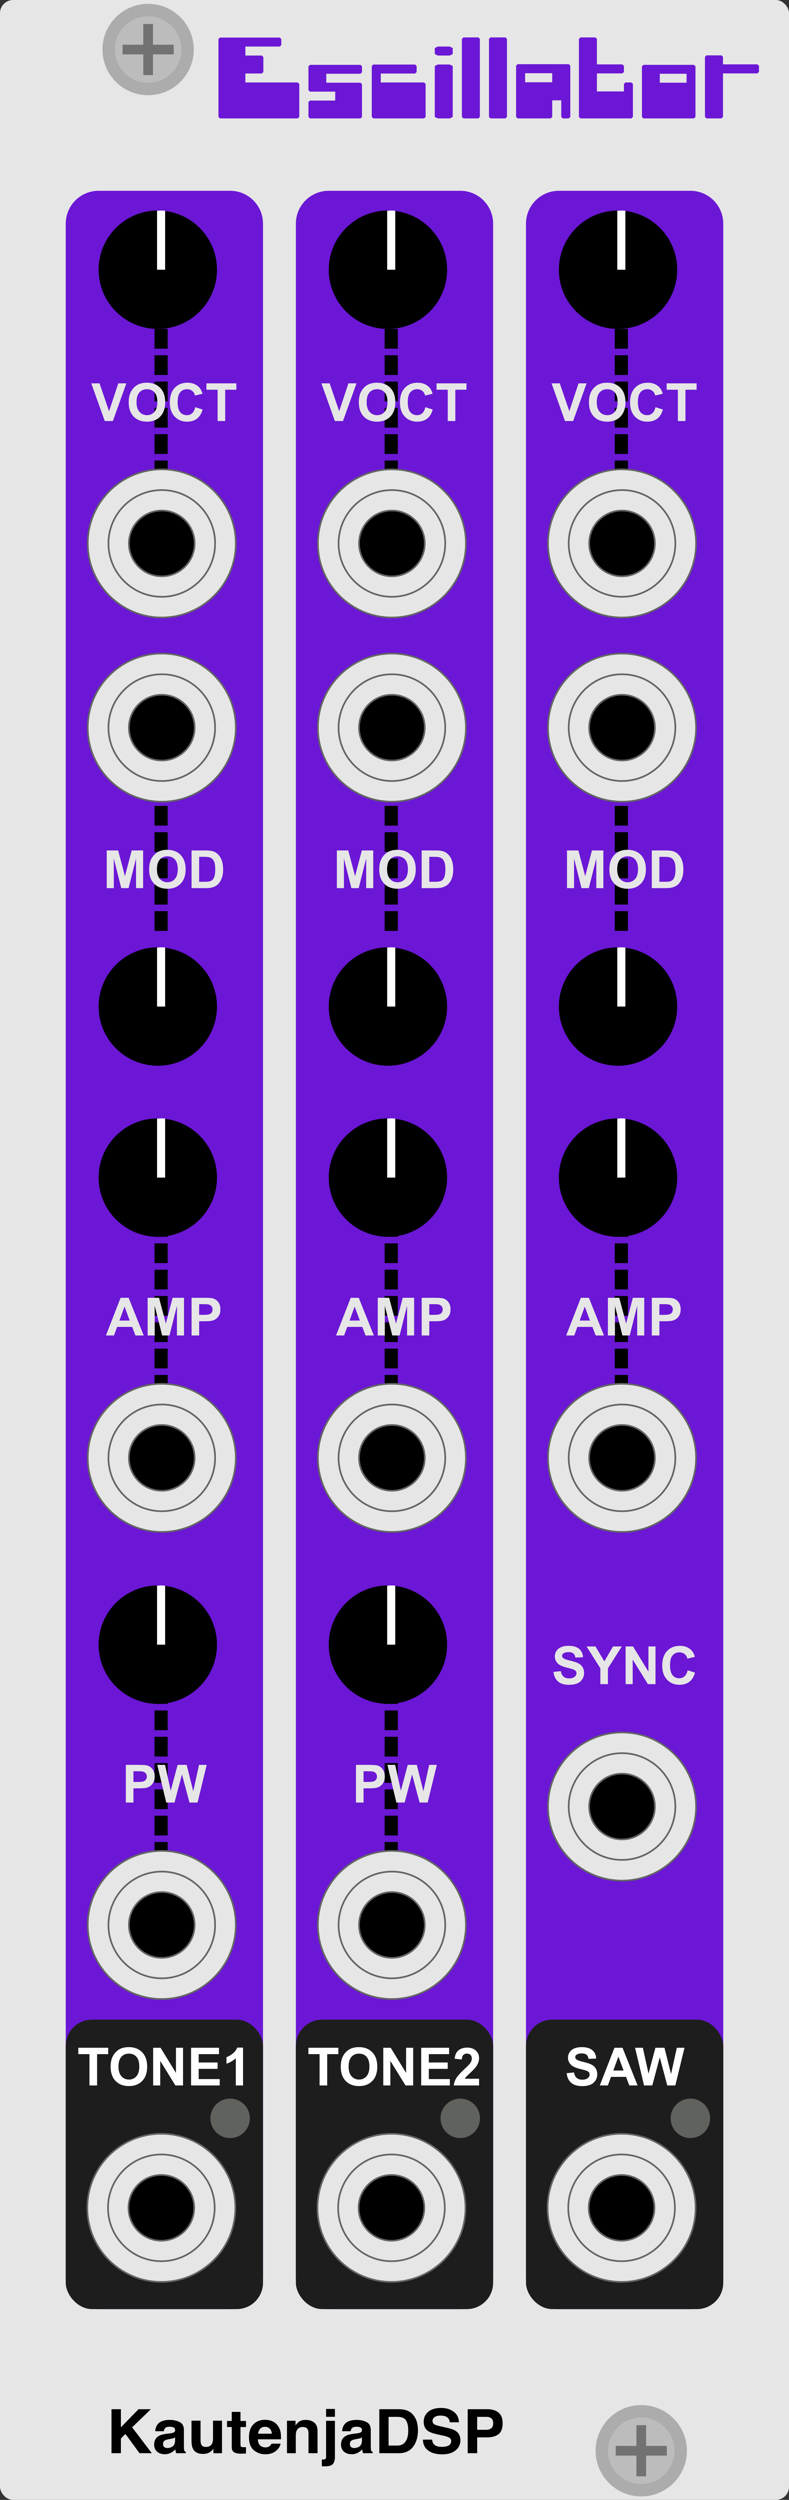 <?xml version="1.0" encoding="UTF-8"?>
<svg width="120px" height="380px" viewBox="0 0 120 380" version="1.1" xmlns="http://www.w3.org/2000/svg" xmlns:xlink="http://www.w3.org/1999/xlink">
    <rect x="0" y="0" width="120" height="380" fill="#333333" stroke="none"/>
    <!-- Generator: Sketch 58 (84663) - https://sketch.com -->
    <title>Escillator-Module</title>
    <desc>Created with Sketch.</desc>
    <g id="Escillator-Module" stroke="none" stroke-width="1" fill="none" fill-rule="evenodd">
        <g id="bg">
            <rect id="cover" fill="#E6E6E6" x="0" y="0" width="120" height="380" rx="2"></rect>
            <g id="Logo/Panel/LightMode" transform="translate(15, 364)" fill="#000000" fill-rule="nonzero">
                <g id="Logo/Print/LightMode" transform="translate(0, -0)">
                    <path d="M1.958,2.217 L3.386,2.217 L3.386,4.97 L6.067,2.217 L7.943,2.217 L5.096,4.97 L8.089,8.903 L6.223,8.903 L4.078,5.982 L3.386,6.667 L3.386,8.903 L1.958,8.903 L1.958,2.217 Z M11.628,6.499 C11.543,6.55 11.457,6.592 11.371,6.624 C11.284,6.655 11.166,6.685 11.015,6.712 L10.713,6.767 C10.431,6.815 10.228,6.874 10.106,6.944 C9.898,7.061 9.795,7.244 9.795,7.492 C9.795,7.713 9.858,7.873 9.985,7.971 C10.113,8.069 10.267,8.118 10.45,8.118 C10.739,8.118 11.005,8.037 11.248,7.873 C11.492,7.71 11.618,7.412 11.628,6.98 L11.628,6.499 Z M10.812,5.896 C11.061,5.865 11.238,5.828 11.345,5.782 C11.537,5.704 11.632,5.581 11.632,5.415 C11.632,5.212 11.559,5.072 11.413,4.995 C11.267,4.918 11.053,4.88 10.77,4.88 C10.453,4.88 10.228,4.955 10.096,5.106 C10.002,5.218 9.939,5.369 9.908,5.56 L8.612,5.56 C8.64,5.128 8.766,4.772 8.989,4.494 C9.344,4.058 9.953,3.841 10.817,3.841 C11.379,3.841 11.879,3.948 12.316,4.163 C12.752,4.378 12.971,4.783 12.971,5.379 L12.971,7.647 C12.971,7.804 12.974,7.994 12.98,8.218 C12.99,8.388 13.016,8.503 13.06,8.563 C13.104,8.623 13.17,8.673 13.258,8.713 L13.258,8.903 L11.797,8.903 C11.756,8.803 11.728,8.71 11.712,8.622 C11.697,8.534 11.684,8.434 11.675,8.323 C11.489,8.516 11.276,8.681 11.034,8.817 C10.745,8.977 10.418,9.057 10.054,9.057 C9.589,9.057 9.205,8.93 8.902,8.674 C8.598,8.419 8.447,8.056 8.447,7.588 C8.447,6.98 8.69,6.54 9.177,6.268 C9.444,6.119 9.837,6.014 10.355,5.95 L10.812,5.896 Z M15.501,3.959 L15.501,6.939 C15.501,7.22 15.536,7.432 15.605,7.574 C15.727,7.825 15.968,7.951 16.326,7.951 C16.785,7.951 17.099,7.772 17.268,7.415 C17.356,7.222 17.4,6.966 17.4,6.649 L17.4,3.959 L18.762,3.959 L18.762,8.903 L17.457,8.903 L17.457,8.205 L17.441,8.226 C17.424,8.25 17.398,8.288 17.363,8.341 C17.312,8.416 17.253,8.483 17.184,8.54 C16.973,8.722 16.77,8.846 16.573,8.912 C16.377,8.979 16.147,9.012 15.883,9.012 C15.123,9.012 14.611,8.749 14.347,8.223 C14.199,7.932 14.125,7.505 14.125,6.939 L14.125,3.959 L15.501,3.959 Z M19.53,4.925 L19.53,4.004 L20.247,4.004 L20.247,2.625 L21.576,2.625 L21.576,4.004 L22.41,4.004 L22.41,4.925 L21.576,4.925 L21.576,7.538 C21.576,7.74 21.602,7.867 21.656,7.917 C21.709,7.966 21.872,7.991 22.146,7.991 C22.187,7.991 22.23,7.991 22.275,7.989 C22.321,7.988 22.366,7.985 22.41,7.982 L22.41,8.949 L21.774,8.971 C21.139,8.992 20.705,8.887 20.473,8.654 C20.322,8.506 20.247,8.277 20.247,7.969 L20.247,4.925 L19.53,4.925 Z M25.298,4.893 C24.987,4.893 24.746,4.987 24.575,5.174 C24.404,5.362 24.296,5.616 24.252,5.936 L26.34,5.936 C26.318,5.595 26.21,5.335 26.017,5.159 C25.824,4.982 25.584,4.893 25.298,4.893 Z M25.298,3.827 C25.726,3.827 26.111,3.904 26.453,4.058 C26.795,4.213 27.078,4.456 27.301,4.789 C27.502,5.082 27.633,5.422 27.692,5.809 C27.727,6.036 27.741,6.363 27.735,6.789 L24.219,6.789 C24.238,7.285 24.4,7.633 24.705,7.833 C24.89,7.957 25.113,8.019 25.374,8.019 C25.65,8.019 25.875,7.943 26.048,7.792 C26.142,7.71 26.225,7.597 26.297,7.452 L27.669,7.452 C27.634,7.745 27.476,8.043 27.193,8.345 C26.753,8.826 26.137,9.067 25.346,9.067 C24.692,9.067 24.116,8.864 23.616,8.459 C23.117,8.053 22.867,7.394 22.867,6.481 C22.867,5.625 23.092,4.969 23.543,4.512 C23.994,4.055 24.579,3.827 25.298,3.827 Z M31.486,3.841 C32.017,3.841 32.451,3.975 32.789,4.242 C33.127,4.51 33.295,4.954 33.295,5.574 L33.295,8.903 L31.919,8.903 L31.919,5.896 C31.919,5.636 31.883,5.436 31.811,5.297 C31.679,5.043 31.428,4.916 31.057,4.916 C30.601,4.916 30.289,5.102 30.119,5.474 C30.031,5.67 29.987,5.921 29.987,6.227 L29.987,8.903 L28.649,8.903 L28.649,3.968 L29.945,3.968 L29.945,4.689 C30.118,4.435 30.281,4.252 30.435,4.14 C30.711,3.941 31.062,3.841 31.486,3.841 Z M35.939,3.369 L34.596,3.369 L34.596,2.176 L35.939,2.176 L35.939,3.369 Z M33.95,10.886 L33.95,9.851 L34.098,9.862 L34.098,9.862 L34.111,9.863 C34.142,9.864 34.17,9.865 34.196,9.865 C34.327,9.865 34.427,9.834 34.495,9.772 C34.562,9.71 34.596,9.59 34.596,9.411 L34.596,3.981 L35.939,3.981 L35.939,9.434 C35.939,9.933 35.837,10.302 35.633,10.541 C35.435,10.772 35.054,10.891 34.488,10.899 L34.431,10.899 C34.408,10.899 34.378,10.899 34.342,10.898 L34.048,10.888 C34.017,10.887 33.985,10.886 33.95,10.886 Z M40.048,6.499 C39.964,6.55 39.878,6.592 39.792,6.624 C39.705,6.655 39.587,6.685 39.436,6.712 L39.134,6.767 C38.851,6.815 38.649,6.874 38.526,6.944 C38.319,7.061 38.215,7.244 38.215,7.492 C38.215,7.713 38.279,7.873 38.406,7.971 C38.533,8.069 38.688,8.118 38.87,8.118 C39.159,8.118 39.426,8.037 39.669,7.873 C39.912,7.71 40.039,7.412 40.048,6.98 L40.048,6.499 Z M39.233,5.896 C39.481,5.865 39.659,5.828 39.766,5.782 C39.957,5.704 40.053,5.581 40.053,5.415 C40.053,5.212 39.98,5.072 39.834,4.995 C39.688,4.918 39.473,4.88 39.191,4.88 C38.873,4.88 38.649,4.955 38.517,5.106 C38.423,5.218 38.36,5.369 38.328,5.56 L37.032,5.56 C37.061,5.128 37.186,4.772 37.409,4.494 C37.764,4.058 38.374,3.841 39.238,3.841 C39.8,3.841 40.3,3.948 40.736,4.163 C41.173,4.378 41.391,4.783 41.391,5.379 L41.391,7.647 C41.391,7.804 41.395,7.994 41.401,8.218 C41.41,8.388 41.437,8.503 41.481,8.563 C41.525,8.623 41.591,8.673 41.679,8.713 L41.679,8.903 L40.218,8.903 C40.177,8.803 40.149,8.71 40.133,8.622 C40.117,8.534 40.105,8.434 40.095,8.323 C39.91,8.516 39.696,8.681 39.455,8.817 C39.166,8.977 38.839,9.057 38.474,9.057 C38.009,9.057 37.625,8.93 37.322,8.674 C37.019,8.419 36.867,8.056 36.867,7.588 C36.867,6.98 37.111,6.54 37.598,6.268 C37.865,6.119 38.258,6.014 38.776,5.95 L39.233,5.896 Z M44.101,3.378 L44.101,7.742 L45.439,7.742 C46.124,7.742 46.602,7.417 46.872,6.767 C47.02,6.41 47.093,5.985 47.093,5.492 C47.093,4.811 46.983,4.289 46.761,3.925 C46.54,3.56 46.099,3.378 45.439,3.378 L44.101,3.378 Z M45.684,2.217 C46.115,2.223 46.473,2.271 46.759,2.362 C47.246,2.516 47.64,2.799 47.942,3.21 C48.184,3.543 48.349,3.903 48.436,4.29 C48.524,4.677 48.568,5.046 48.568,5.397 C48.568,6.286 48.383,7.039 48.012,7.656 C47.51,8.487 46.734,8.903 45.684,8.903 L42.692,8.903 L42.692,2.217 L45.684,2.217 Z M50.713,6.839 C50.757,7.145 50.843,7.373 50.972,7.524 C51.207,7.799 51.611,7.937 52.183,7.937 C52.525,7.937 52.803,7.901 53.017,7.828 C53.422,7.689 53.625,7.43 53.625,7.052 C53.625,6.832 53.524,6.661 53.323,6.54 C53.132,6.428 52.838,6.328 52.44,6.241 L51.641,6.068 C50.918,5.911 50.419,5.74 50.142,5.555 C49.674,5.247 49.44,4.765 49.44,4.108 C49.44,3.51 49.666,3.012 50.119,2.616 C50.571,2.22 51.236,2.022 52.112,2.022 C52.844,2.022 53.469,2.208 53.985,2.582 C54.502,2.955 54.773,3.497 54.798,4.208 L53.403,4.208 C53.378,3.806 53.196,3.52 52.857,3.351 C52.631,3.239 52.349,3.183 52.013,3.183 C51.639,3.183 51.341,3.256 51.118,3.401 C50.895,3.546 50.783,3.748 50.783,4.009 C50.783,4.237 50.883,4.41 51.084,4.527 L51.113,4.544 C51.249,4.619 51.532,4.707 51.963,4.808 L53.215,5.097 C53.74,5.218 54.135,5.38 54.402,5.583 C54.817,5.897 55.024,6.352 55.024,6.948 C55.024,7.559 54.782,8.066 54.296,8.47 C53.811,8.874 53.125,9.076 52.239,9.076 C51.335,9.076 50.623,8.877 50.105,8.479 C49.586,8.081 49.327,7.535 49.327,6.839 L50.713,6.839 Z M60.01,4.344 C60.01,3.996 59.915,3.748 59.725,3.6 C59.535,3.452 59.269,3.378 58.926,3.378 L57.574,3.378 L57.574,5.347 L58.926,5.347 C59.269,5.347 59.535,5.267 59.725,5.106 C59.915,4.946 60.01,4.692 60.01,4.344 Z M61.448,4.335 C61.448,5.124 61.24,5.682 60.825,6.009 C60.411,6.336 59.819,6.499 59.049,6.499 L57.574,6.499 L57.574,8.903 L56.132,8.903 L56.132,2.217 L59.157,2.217 C59.855,2.217 60.411,2.389 60.825,2.734 C61.24,3.079 61.448,3.612 61.448,4.335 Z" id="KautenjaDSP"></path>
                </g>
            </g>
            <path d="M33.451,5.709 L42.557,5.709 L42.782,5.935 L42.782,6.844 L42.557,7.076 L37.32,7.076 L37.32,8.443 L39.829,8.443 L40.055,8.669 L40.055,10.945 L39.829,11.171 L37.32,11.171 L37.32,12.538 L45.291,12.538 L45.517,12.764 L45.517,17.774 L45.291,18 L33.451,18 L33.226,17.774 L33.226,5.935 L33.451,5.709 Z M47.137,9.858 L54.827,9.858 L55.053,10.084 L55.053,10.986 L54.827,11.212 L49.625,11.212 L49.625,12.572 L54.827,12.572 L55.053,12.798 L55.053,17.774 L54.827,18 L47.137,18 L46.911,17.774 L46.911,15.512 L47.137,15.286 L50.985,15.286 L50.985,13.926 L47.137,13.926 L46.911,13.7 L46.911,10.084 L47.137,9.858 Z M56.769,9.811 L63.14,9.811 L63.365,10.036 L63.365,10.945 L63.14,11.178 L57.91,11.178 L57.91,12.538 L64.507,12.538 L64.732,12.771 L64.732,17.774 L64.507,18 L56.769,18 L56.543,17.774 L56.543,10.036 L56.769,9.811 Z M66.578,7.076 L68.396,7.076 L68.854,7.302 L68.854,8.211 L68.396,8.443 L66.578,8.443 L66.127,8.211 L66.127,7.302 L66.578,7.076 Z M66.578,9.804 L68.396,9.804 L68.854,10.036 L68.854,17.774 L68.396,18 L66.578,18 L66.127,17.774 L66.127,10.036 L66.578,9.804 Z M66.578,9.804 L68.396,9.804 L68.854,10.036 L68.854,17.774 L68.396,18 L66.578,18 L66.127,17.774 L66.127,10.036 L66.578,9.804 Z M70.475,5.688 L72.758,5.688 L72.983,5.914 L72.983,17.774 L72.758,18 L70.475,18 L70.249,17.774 L70.249,5.914 L70.475,5.688 Z M74.597,5.688 L76.88,5.688 L77.105,5.914 L77.105,17.774 L76.88,18 L74.597,18 L74.371,17.774 L74.371,5.914 L74.597,5.688 Z M78.726,9.756 L86.512,9.756 L86.737,9.981 L86.737,17.768 L86.512,18 L85.596,18 L85.363,17.768 L85.363,15.252 L83.989,15.252 L83.989,17.768 L83.764,18 L78.726,18 L78.493,17.768 L78.493,9.981 L78.726,9.756 Z M79.867,11.13 L79.867,12.504 L83.989,12.504 L83.989,11.13 L79.867,11.13 Z M88.275,5.688 L90.559,5.688 L90.784,5.914 L90.784,9.79 L94.66,9.79 L94.893,10.022 L94.893,10.932 L94.66,11.157 L90.784,11.157 L90.784,13.898 L94.893,13.898 L94.893,12.757 L95.118,12.531 L96.027,12.531 L96.26,12.757 L96.26,17.774 L96.027,18 L88.275,18 L88.05,17.774 L88.05,5.914 L88.275,5.688 Z M97.859,9.858 L105.55,9.858 L105.775,10.084 L105.775,17.774 L105.55,18 L97.859,18 L97.634,17.774 L97.634,10.084 L97.859,9.858 Z M100.348,11.212 L100.348,12.572 L104.422,12.572 L104.422,11.212 L100.348,11.212 Z M107.443,8.416 L109.727,8.416 L109.959,8.642 L109.959,9.783 L115.202,9.783 L115.435,10.016 L115.435,10.925 L115.202,11.157 L109.959,11.157 L109.959,17.774 L109.727,18 L107.443,18 L107.218,17.774 L107.218,8.642 L107.443,8.416 Z" id="Escillator" fill="#6B17D5" fill-rule="nonzero"></path>
            <path d="M35,29 C37.761,29 40,31.239 40,34 L40,346 C40,348.761 37.761,351 35,351 L15,351 C12.239,351 10,348.761 10,346 L10,34 C10,31.239 12.239,29 15,29 L35,29 Z M70,29 C72.761,29 75,31.239 75,34 L75,346 C75,348.761 72.761,351 70,351 L50,351 C47.239,351 45,348.761 45,346 L45,34 C45,31.239 47.239,29 50,29 L70,29 Z M105,29 C107.761,29 110,31.239 110,34 L110,346 C110,348.761 107.761,351 105,351 L85,351 C82.239,351 80,348.761 80,346 L80,34 C80,31.239 82.239,29 85,29 L105,29 Z" id="voice-lanes" fill="#6B17D5"></path>
        </g>
        <g id="Saw" transform="translate(80, 32)">
            <g id="Output" transform="translate(0, 275)">
                <rect id="Rectangle" fill="#1D1D1D" x="0" y="0" width="30" height="44" rx="4"></rect>
                <g id="Lights/SmallLight" transform="translate(22, 12)" fill="#60625D">
                    <circle id="Oval-Copy-3" cx="3" cy="3" r="3"></circle>
                </g>
                <g id="Port/PJ301M" transform="translate(2.933, 17)">
                    <g id="PJ301M">
                        <path d="M11.605,22.863 C5.396,22.863 0.347,17.814 0.347,11.605 C0.347,5.396 5.396,0.347 11.605,0.347 C17.814,0.347 22.863,5.396 22.863,11.605 C22.863,17.814 17.814,22.863 11.605,22.863" id="PJ301M_Shadow" fill="#000000" fill-rule="nonzero"></path>
                        <path d="M11.605,0.347 C17.814,0.347 22.863,5.396 22.863,11.605 C22.863,17.814 17.814,22.863 11.605,22.863 C5.396,22.863 0.347,17.814 0.347,11.605 C0.347,5.396 5.396,0.347 11.605,0.347 Z M11.605,3.498 C7.134,3.498 3.498,7.134 3.498,11.605 C3.498,16.076 7.134,19.713 11.605,19.713 C16.076,19.713 19.712,16.076 19.712,11.605 C19.712,7.134 16.076,3.498 11.605,3.498 Z" id="PJ301M_Outer" stroke="#636663" stroke-width="0.25" fill="#E6E6E6" fill-rule="nonzero"></path>
                        <path d="M11.605,3.498 C16.076,3.498 19.712,7.134 19.712,11.605 C19.712,16.076 16.076,19.713 11.605,19.713 C7.134,19.713 3.498,16.076 3.498,11.605 C3.498,7.134 7.134,3.498 11.605,3.498 Z M11.605,6.606 C8.845,6.606 6.606,8.845 6.606,11.605 C6.606,14.365 8.845,16.604 11.605,16.604 C14.365,16.604 16.604,14.365 16.604,11.605 C16.604,8.845 14.365,6.606 11.605,6.606 Z" id="PJ301M_Inner" stroke="#636663" stroke-width="0.25" fill="#E6E6E6" fill-rule="nonzero"></path>
                    </g>
                </g>
                <path d="M6.178,8.137 L7.303,8.027 C7.37,8.405 7.508,8.682 7.715,8.859 C7.922,9.036 8.201,9.125 8.553,9.125 C8.925,9.125 9.206,9.046 9.395,8.889 C9.583,8.731 9.678,8.547 9.678,8.336 C9.678,8.201 9.638,8.085 9.559,7.99 C9.479,7.895 9.34,7.813 9.143,7.742 C9.007,7.695 8.699,7.612 8.217,7.492 C7.597,7.339 7.162,7.15 6.912,6.926 C6.561,6.611 6.385,6.227 6.385,5.773 C6.385,5.482 6.467,5.209 6.633,4.955 C6.798,4.701 7.036,4.508 7.348,4.375 C7.659,4.242 8.035,4.176 8.475,4.176 C9.193,4.176 9.734,4.333 10.098,4.648 C10.461,4.964 10.652,5.384 10.67,5.91 L9.514,5.961 C9.464,5.667 9.358,5.455 9.195,5.326 C9.033,5.197 8.788,5.133 8.463,5.133 C8.127,5.133 7.864,5.202 7.674,5.34 C7.551,5.428 7.49,5.547 7.49,5.695 C7.49,5.831 7.548,5.947 7.662,6.043 C7.792,6.152 8.086,6.265 8.545,6.382 L8.725,6.426 C9.287,6.559 9.703,6.696 9.973,6.838 C10.242,6.98 10.453,7.174 10.605,7.42 C10.758,7.666 10.834,7.97 10.834,8.332 C10.834,8.66 10.743,8.967 10.561,9.254 C10.378,9.54 10.12,9.753 9.787,9.893 C9.454,10.032 9.038,10.102 8.541,10.102 C7.817,10.102 7.261,9.934 6.873,9.6 C6.485,9.265 6.253,8.777 6.178,8.137 Z M16.971,10 L15.713,10 L15.213,8.699 L12.924,8.699 L12.451,10 L11.225,10 L13.455,4.273 L14.678,4.273 L16.971,10 Z M14.842,7.734 L14.053,5.609 L13.279,7.734 L14.842,7.734 Z M17.955,10 L16.588,4.273 L17.771,4.273 L18.635,8.207 L19.682,4.273 L21.057,4.273 L22.061,8.273 L22.939,4.273 L24.104,4.273 L22.713,10 L21.486,10 L20.346,5.719 L19.209,10 L17.955,10 Z" id="SAW" fill="#FFFFFF" fill-rule="nonzero"></path>
            </g>
            <g id="Sync" transform="translate(0, 217)">
                <path d="M4.176,5.137 L5.301,5.027 C5.368,5.405 5.506,5.682 5.713,5.859 C5.92,6.036 6.199,6.125 6.551,6.125 C6.923,6.125 7.204,6.046 7.393,5.889 C7.581,5.731 7.676,5.547 7.676,5.336 C7.676,5.201 7.636,5.085 7.557,4.99 C7.477,4.895 7.339,4.813 7.141,4.742 C7.005,4.695 6.697,4.612 6.215,4.492 C5.595,4.339 5.16,4.15 4.91,3.926 C4.559,3.611 4.383,3.227 4.383,2.773 C4.383,2.482 4.465,2.209 4.631,1.955 C4.796,1.701 5.035,1.508 5.346,1.375 C5.657,1.242 6.033,1.176 6.473,1.176 C7.191,1.176 7.732,1.333 8.096,1.648 C8.459,1.964 8.65,2.384 8.668,2.91 L7.512,2.961 C7.462,2.667 7.356,2.455 7.193,2.326 C7.031,2.197 6.786,2.133 6.461,2.133 C6.125,2.133 5.862,2.202 5.672,2.34 C5.549,2.428 5.488,2.547 5.488,2.695 C5.488,2.831 5.546,2.947 5.66,3.043 C5.79,3.152 6.084,3.265 6.543,3.382 L6.723,3.426 C7.285,3.559 7.701,3.696 7.971,3.838 C8.24,3.98 8.451,4.174 8.604,4.42 C8.756,4.666 8.832,4.97 8.832,5.332 C8.832,5.66 8.741,5.967 8.559,6.254 C8.376,6.54 8.118,6.753 7.785,6.893 C7.452,7.032 7.036,7.102 6.539,7.102 C5.815,7.102 5.259,6.934 4.871,6.6 C4.483,6.265 4.251,5.777 4.176,5.137 Z M11.309,7 L11.309,4.59 L9.211,1.273 L10.566,1.273 L11.914,3.539 L13.234,1.273 L14.566,1.273 L12.461,4.598 L12.461,7 L11.309,7 Z M15.152,7 L15.152,1.273 L16.277,1.273 L18.621,5.098 L18.621,1.273 L19.695,1.273 L19.695,7 L18.535,7 L16.227,3.266 L16.227,7 L15.152,7 Z M24.582,4.895 L25.703,5.25 C25.531,5.875 25.245,6.339 24.846,6.643 C24.446,6.946 23.939,7.098 23.324,7.098 C22.564,7.098 21.939,6.838 21.449,6.318 C20.96,5.799 20.715,5.089 20.715,4.188 C20.715,3.234 20.961,2.494 21.453,1.967 C21.945,1.439 22.592,1.176 23.395,1.176 C24.095,1.176 24.664,1.383 25.102,1.797 C25.362,2.042 25.557,2.393 25.688,2.852 L24.543,3.125 C24.475,2.828 24.334,2.594 24.119,2.422 C23.904,2.25 23.643,2.164 23.336,2.164 C22.911,2.164 22.567,2.316 22.303,2.621 C22.038,2.926 21.906,3.419 21.906,4.102 C21.906,4.826 22.036,5.341 22.297,5.648 C22.557,5.956 22.896,6.109 23.312,6.109 C23.62,6.109 23.884,6.012 24.105,5.816 C24.327,5.621 24.486,5.314 24.582,4.895 Z" id="SYNC" fill="#E6E6E6" fill-rule="nonzero"></path>
                <g id="Port/PJ301M" transform="translate(3, 14)">
                    <g id="PJ301M">
                        <path d="M11.605,22.863 C5.396,22.863 0.347,17.814 0.347,11.605 C0.347,5.396 5.396,0.347 11.605,0.347 C17.814,0.347 22.863,5.396 22.863,11.605 C22.863,17.814 17.814,22.863 11.605,22.863" id="PJ301M_Shadow" fill="#000000" fill-rule="nonzero"></path>
                        <path d="M11.605,0.347 C17.814,0.347 22.863,5.396 22.863,11.605 C22.863,17.814 17.814,22.863 11.605,22.863 C5.396,22.863 0.347,17.814 0.347,11.605 C0.347,5.396 5.396,0.347 11.605,0.347 Z M11.605,3.498 C7.134,3.498 3.498,7.134 3.498,11.605 C3.498,16.076 7.134,19.713 11.605,19.713 C16.076,19.713 19.712,16.076 19.712,11.605 C19.712,7.134 16.076,3.498 11.605,3.498 Z" id="PJ301M_Outer" stroke="#636663" stroke-width="0.25" fill="#E6E6E6" fill-rule="nonzero"></path>
                        <path d="M11.605,3.498 C16.076,3.498 19.712,7.134 19.712,11.605 C19.712,16.076 16.076,19.713 11.605,19.713 C7.134,19.713 3.498,16.076 3.498,11.605 C3.498,7.134 7.134,3.498 11.605,3.498 Z M11.605,6.606 C8.845,6.606 6.606,8.845 6.606,11.605 C6.606,14.365 8.845,16.604 11.605,16.604 C14.365,16.604 16.604,14.365 16.604,11.605 C16.604,8.845 14.365,6.606 11.605,6.606 Z" id="PJ301M_Inner" stroke="#636663" stroke-width="0.25" fill="#E6E6E6" fill-rule="nonzero"></path>
                    </g>
                </g>
            </g>
            <g id="Amplifier" transform="translate(0, 138)">
                <path d="M15.5,7 L13.5,7 L13.5,10 L15.5,10 L15.5,7 Z M15.5,11 L13.5,11 L13.5,14 L15.5,14 L15.5,11 Z M15.5,15 L13.5,15 L13.5,18 L15.5,18 L15.5,15 Z M15.5,19 L13.5,19 L13.5,22 L15.5,22 L15.5,19 Z M15.5,23 L13.5,23 L13.5,26 L15.5,26 L15.5,23 Z M15.5,27 L13.5,27 L13.5,30 L15.5,30 L15.5,27 Z M15.5,31 L13.5,31 L13.5,34 L15.5,34 L15.5,31 Z M15.5,35 L13.5,35 L13.5,38 L15.5,38 L15.5,35 Z M15.5,39 L13.5,39 L13.5,42 L15.5,42 L15.5,39 Z M15.5,43 L13.5,43 L13.5,46 L15.5,46 L15.5,43 Z M15.5,47 L13.5,47 L13.5,50 L15.5,50 L15.5,47 Z" id="Line-Copy-15" fill="#000000" fill-rule="nonzero"></path>
                <path d="M11.857,33 L10.6,33 L10.1,31.699 L7.811,31.699 L7.338,33 L6.111,33 L8.342,27.273 L9.564,27.273 L11.857,33 Z M9.729,30.734 L8.939,28.609 L8.166,30.734 L9.729,30.734 Z M14.186,27.273 L15.225,31.18 L16.252,27.273 L17.986,27.273 L17.986,33 L16.912,33 L16.912,28.492 L15.775,33 L14.662,33 L13.529,28.492 L13.529,33 L12.455,33 L12.455,27.273 L14.186,27.273 Z M20.99,27.273 C21.693,27.273 22.152,27.302 22.365,27.359 C22.693,27.445 22.968,27.632 23.189,27.92 C23.411,28.208 23.521,28.579 23.521,29.035 C23.521,29.387 23.458,29.682 23.33,29.922 C23.202,30.161 23.04,30.35 22.844,30.486 C22.647,30.623 22.447,30.714 22.244,30.758 C22.008,30.805 21.68,30.831 21.262,30.838 L20.291,30.84 L20.291,33 L19.135,33 L19.135,27.273 L20.99,27.273 Z M20.85,28.242 L20.291,28.242 L20.291,29.867 L20.924,29.867 C21.38,29.867 21.684,29.837 21.838,29.777 C21.992,29.717 22.112,29.624 22.199,29.496 C22.286,29.368 22.33,29.22 22.33,29.051 C22.33,28.842 22.269,28.671 22.146,28.535 C22.024,28.4 21.869,28.315 21.682,28.281 C21.544,28.255 21.266,28.242 20.85,28.242 Z" id="AMP" fill="#E6E6E6" fill-rule="nonzero"></path>
                <g id="Port/PJ301M" transform="translate(3, 40)">
                    <g id="PJ301M">
                        <path d="M11.605,22.863 C5.396,22.863 0.347,17.814 0.347,11.605 C0.347,5.396 5.396,0.347 11.605,0.347 C17.814,0.347 22.863,5.396 22.863,11.605 C22.863,17.814 17.814,22.863 11.605,22.863" id="PJ301M_Shadow" fill="#000000" fill-rule="nonzero"></path>
                        <path d="M11.605,0.347 C17.814,0.347 22.863,5.396 22.863,11.605 C22.863,17.814 17.814,22.863 11.605,22.863 C5.396,22.863 0.347,17.814 0.347,11.605 C0.347,5.396 5.396,0.347 11.605,0.347 Z M11.605,3.498 C7.134,3.498 3.498,7.134 3.498,11.605 C3.498,16.076 7.134,19.713 11.605,19.713 C16.076,19.713 19.712,16.076 19.712,11.605 C19.712,7.134 16.076,3.498 11.605,3.498 Z" id="PJ301M_Outer" stroke="#636663" stroke-width="0.25" fill="#E6E6E6" fill-rule="nonzero"></path>
                        <path d="M11.605,3.498 C16.076,3.498 19.712,7.134 19.712,11.605 C19.712,16.076 16.076,19.713 11.605,19.713 C7.134,19.713 3.498,16.076 3.498,11.605 C3.498,7.134 7.134,3.498 11.605,3.498 Z M11.605,6.606 C8.845,6.606 6.606,8.845 6.606,11.605 C6.606,14.365 8.845,16.604 11.605,16.604 C14.365,16.604 16.604,14.365 16.604,11.605 C16.604,8.845 14.365,6.606 11.605,6.606 Z" id="PJ301M_Inner" stroke="#636663" stroke-width="0.25" fill="#E6E6E6" fill-rule="nonzero"></path>
                    </g>
                </g>
                <g id="Knobs/Trimpot" transform="translate(5, 0)">
                    <g id="Trimpot">
                        <path d="M0,9 C0,13.972 4.028,18 9.002,18 C13.972,18 18,13.972 18,9 C18,4.031 13.972,0 9.002,0 C4.028,0 0,4.031 0,9" id="path108214" fill="#000000" fill-rule="nonzero"></path>
                        <path d="M10.114,0.031 C9.911,0.016 9.709,0 9.502,0 C9.295,0 9.089,0.016 8.886,0.031 L8.886,9 L10.114,9 L10.114,0.031 Z" id="path108216" fill="#FFFFFF" fill-rule="nonzero"></path>
                    </g>
                </g>
            </g>
            <g id="Frequency-Mod" transform="translate(0, 67)">
                <path d="M15.5,11.5 L13.5,11.5 L13.5,14.5 L15.5,14.5 L15.5,11.5 Z M15.5,15.5 L13.5,15.5 L13.5,18.5 L15.5,18.5 L15.5,15.5 Z M15.5,19.5 L13.5,19.5 L13.5,22.5 L15.5,22.5 L15.5,19.5 Z M15.5,23.5 L13.5,23.5 L13.5,26.5 L15.5,26.5 L15.5,23.5 Z M15.5,27.5 L13.5,27.5 L13.5,30.5 L15.5,30.5 L15.5,27.5 Z M15.5,31.5 L13.5,31.5 L13.5,34.5 L15.5,34.5 L15.5,31.5 Z M15.5,35.5 L13.5,35.5 L13.5,38.5 L15.5,38.5 L15.5,35.5 Z M15.5,39.5 L13.5,39.5 L13.5,42.5 L15.5,42.5 L15.5,39.5 Z" id="Line-Copy-7" fill="#000000" fill-rule="nonzero"></path>
                <g id="Knobs/Trimpot" transform="translate(5, 45)">
                    <g id="Trimpot">
                        <path d="M0,9 C0,13.972 4.028,18 9.002,18 C13.972,18 18,13.972 18,9 C18,4.031 13.972,0 9.002,0 C4.028,0 0,4.031 0,9" id="path108214" fill="#000000" fill-rule="nonzero"></path>
                        <path d="M10.114,0.031 C9.911,0.016 9.709,0 9.502,0 C9.295,0 9.089,0.016 8.886,0.031 L8.886,9 L10.114,9 L10.114,0.031 Z" id="path108216" fill="#FFFFFF" fill-rule="nonzero"></path>
                    </g>
                </g>
                <g id="Port/PJ301M" transform="translate(3, 0)">
                    <g id="PJ301M">
                        <path d="M11.605,22.863 C5.396,22.863 0.347,17.814 0.347,11.605 C0.347,5.396 5.396,0.347 11.605,0.347 C17.814,0.347 22.863,5.396 22.863,11.605 C22.863,17.814 17.814,22.863 11.605,22.863" id="PJ301M_Shadow" fill="#000000" fill-rule="nonzero"></path>
                        <path d="M11.605,0.347 C17.814,0.347 22.863,5.396 22.863,11.605 C22.863,17.814 17.814,22.863 11.605,22.863 C5.396,22.863 0.347,17.814 0.347,11.605 C0.347,5.396 5.396,0.347 11.605,0.347 Z M11.605,3.498 C7.134,3.498 3.498,7.134 3.498,11.605 C3.498,16.076 7.134,19.713 11.605,19.713 C16.076,19.713 19.712,16.076 19.712,11.605 C19.712,7.134 16.076,3.498 11.605,3.498 Z" id="PJ301M_Outer" stroke="#636663" stroke-width="0.25" fill="#E6E6E6" fill-rule="nonzero"></path>
                        <path d="M11.605,3.498 C16.076,3.498 19.712,7.134 19.712,11.605 C19.712,16.076 16.076,19.713 11.605,19.713 C7.134,19.713 3.498,16.076 3.498,11.605 C3.498,7.134 7.134,3.498 11.605,3.498 Z M11.605,6.606 C8.845,6.606 6.606,8.845 6.606,11.605 C6.606,14.365 8.845,16.604 11.605,16.604 C14.365,16.604 16.604,14.365 16.604,11.605 C16.604,8.845 14.365,6.606 11.605,6.606 Z" id="PJ301M_Inner" stroke="#636663" stroke-width="0.25" fill="#E6E6E6" fill-rule="nonzero"></path>
                    </g>
                </g>
                <path d="M15.449,30.176 C16.293,30.176 16.968,30.437 17.475,30.961 C17.981,31.484 18.234,32.212 18.234,33.145 C18.234,34.069 17.983,34.792 17.48,35.314 C16.978,35.837 16.306,36.098 15.465,36.098 C14.613,36.098 13.936,35.838 13.434,35.318 C12.931,34.799 12.68,34.083 12.68,33.172 C12.68,32.589 12.767,32.099 12.941,31.703 C13.072,31.411 13.249,31.15 13.475,30.918 C13.7,30.686 13.947,30.514 14.215,30.402 C14.572,30.251 14.983,30.176 15.449,30.176 Z M7.965,30.273 L9.004,34.18 L10.031,30.273 L11.766,30.273 L11.766,36 L10.691,36 L10.691,31.492 L9.555,36 L8.441,36 L7.309,31.492 L7.309,36 L6.234,36 L6.234,30.273 L7.965,30.273 Z M21.246,30.273 C21.723,30.273 22.086,30.31 22.336,30.383 C22.672,30.482 22.96,30.658 23.199,30.91 C23.439,31.163 23.621,31.472 23.746,31.838 C23.871,32.204 23.934,32.655 23.934,33.191 C23.934,33.663 23.875,34.069 23.758,34.41 C23.615,34.827 23.41,35.164 23.145,35.422 C22.944,35.617 22.673,35.77 22.332,35.879 C22.077,35.96 21.736,36 21.309,36 L19.133,36 L19.133,30.273 L21.246,30.273 Z M15.461,31.164 C14.984,31.164 14.6,31.327 14.309,31.654 C14.017,31.981 13.871,32.474 13.871,33.133 C13.871,33.781 14.021,34.273 14.32,34.607 C14.62,34.942 15,35.109 15.461,35.109 C15.922,35.109 16.3,34.943 16.596,34.611 C16.891,34.279 17.039,33.781 17.039,33.117 C17.039,32.461 16.895,31.971 16.607,31.648 C16.32,31.326 15.938,31.164 15.461,31.164 Z M20.809,31.242 L20.289,31.242 L20.289,35.035 L21.152,35.035 C21.475,35.035 21.708,35.017 21.852,34.98 C22.039,34.934 22.195,34.854 22.318,34.742 C22.442,34.63 22.543,34.446 22.621,34.189 C22.699,33.933 22.738,33.583 22.738,33.141 C22.738,32.698 22.699,32.358 22.621,32.121 C22.543,31.884 22.434,31.699 22.293,31.566 C22.152,31.434 21.974,31.344 21.758,31.297 C21.596,31.26 21.28,31.242 20.809,31.242 Z" id="MOD" fill="#E6E6E6" fill-rule="nonzero"></path>
            </g>
            <g id="Frequency">
                <path d="M15.5,6 L13.5,6 L13.5,9 L15.5,9 L15.5,6 Z M15.5,10 L13.5,10 L13.5,13 L15.5,13 L15.5,10 Z M15.5,14 L13.5,14 L13.5,17 L15.5,17 L15.5,14 Z M15.5,18 L13.5,18 L13.5,21 L15.5,21 L15.5,18 Z M15.5,22 L13.5,22 L13.5,25 L15.5,25 L15.5,22 Z M15.5,26 L13.5,26 L13.5,29 L15.5,29 L15.5,26 Z M15.5,30 L13.5,30 L13.5,33 L15.5,33 L15.5,30 Z M15.5,34 L13.5,34 L13.5,37 L15.5,37 L15.5,34 Z M15.5,38 L13.5,38 L13.5,41 L15.5,41 L15.5,38 Z M15.5,42 L13.5,42 L13.5,45 L15.5,45 L15.5,42 Z" id="Line-Copy-11" fill="#000000" fill-rule="nonzero"></path>
                <path d="M5.932,32 L3.885,26.273 L5.139,26.273 L6.588,30.512 L7.99,26.273 L9.217,26.273 L7.166,32 L5.932,32 Z M9.572,29.172 C9.572,28.589 9.66,28.099 9.834,27.703 C9.964,27.411 10.142,27.15 10.367,26.918 C10.592,26.686 10.839,26.514 11.107,26.402 C11.464,26.251 11.876,26.176 12.342,26.176 C13.186,26.176 13.861,26.437 14.367,26.961 C14.874,27.484 15.127,28.212 15.127,29.145 C15.127,30.069 14.876,30.792 14.373,31.314 C13.87,31.837 13.199,32.098 12.357,32.098 C11.506,32.098 10.829,31.838 10.326,31.318 C9.824,30.799 9.572,30.083 9.572,29.172 Z M10.764,29.133 C10.764,29.781 10.913,30.273 11.213,30.607 C11.512,30.942 11.893,31.109 12.354,31.109 C12.814,31.109 13.193,30.943 13.488,30.611 C13.784,30.279 13.932,29.781 13.932,29.117 C13.932,28.461 13.788,27.971 13.5,27.648 C13.212,27.326 12.83,27.164 12.354,27.164 C11.877,27.164 11.493,27.327 11.201,27.654 C10.91,27.981 10.764,28.474 10.764,29.133 Z M19.693,29.895 L20.814,30.25 C20.643,30.875 20.357,31.339 19.957,31.643 C19.557,31.946 19.05,32.098 18.436,32.098 C17.675,32.098 17.05,31.838 16.561,31.318 C16.071,30.799 15.826,30.089 15.826,29.188 C15.826,28.234 16.072,27.494 16.564,26.967 C17.057,26.439 17.704,26.176 18.506,26.176 C19.206,26.176 19.775,26.383 20.213,26.797 C20.473,27.042 20.669,27.393 20.799,27.852 L19.654,28.125 C19.587,27.828 19.445,27.594 19.23,27.422 C19.016,27.25 18.755,27.164 18.447,27.164 C18.023,27.164 17.678,27.316 17.414,27.621 C17.15,27.926 17.018,28.419 17.018,29.102 C17.018,29.826 17.148,30.341 17.408,30.648 C17.669,30.956 18.007,31.109 18.424,31.109 C18.731,31.109 18.995,31.012 19.217,30.816 C19.438,30.621 19.597,30.314 19.693,29.895 Z M23.096,32 L23.096,27.242 L21.396,27.242 L21.396,26.273 L25.947,26.273 L25.947,27.242 L24.252,27.242 L24.252,32 L23.096,32 Z" id="VOCT" fill="#E6E6E6" fill-rule="nonzero"></path>
                <g id="Port/PJ301M" transform="translate(3, 39)">
                    <g id="PJ301M">
                        <path d="M11.605,22.863 C5.396,22.863 0.347,17.814 0.347,11.605 C0.347,5.396 5.396,0.347 11.605,0.347 C17.814,0.347 22.863,5.396 22.863,11.605 C22.863,17.814 17.814,22.863 11.605,22.863" id="PJ301M_Shadow" fill="#000000" fill-rule="nonzero"></path>
                        <path d="M11.605,0.347 C17.814,0.347 22.863,5.396 22.863,11.605 C22.863,17.814 17.814,22.863 11.605,22.863 C5.396,22.863 0.347,17.814 0.347,11.605 C0.347,5.396 5.396,0.347 11.605,0.347 Z M11.605,3.498 C7.134,3.498 3.498,7.134 3.498,11.605 C3.498,16.076 7.134,19.713 11.605,19.713 C16.076,19.713 19.712,16.076 19.712,11.605 C19.712,7.134 16.076,3.498 11.605,3.498 Z" id="PJ301M_Outer" stroke="#636663" stroke-width="0.25" fill="#E6E6E6" fill-rule="nonzero"></path>
                        <path d="M11.605,3.498 C16.076,3.498 19.712,7.134 19.712,11.605 C19.712,16.076 16.076,19.713 11.605,19.713 C7.134,19.713 3.498,16.076 3.498,11.605 C3.498,7.134 7.134,3.498 11.605,3.498 Z M11.605,6.606 C8.845,6.606 6.606,8.845 6.606,11.605 C6.606,14.365 8.845,16.604 11.605,16.604 C14.365,16.604 16.604,14.365 16.604,11.605 C16.604,8.845 14.365,6.606 11.605,6.606 Z" id="PJ301M_Inner" stroke="#636663" stroke-width="0.25" fill="#E6E6E6" fill-rule="nonzero"></path>
                    </g>
                </g>
                <g id="Knobs/Trimpot" transform="translate(5, 0)">
                    <g id="Trimpot">
                        <path d="M0,9 C0,13.972 4.028,18 9.002,18 C13.972,18 18,13.972 18,9 C18,4.031 13.972,0 9.002,0 C4.028,0 0,4.031 0,9" id="path108214" fill="#000000" fill-rule="nonzero"></path>
                        <path d="M10.114,0.031 C9.911,0.016 9.709,0 9.502,0 C9.295,0 9.089,0.016 8.886,0.031 L8.886,9 L10.114,9 L10.114,0.031 Z" id="path108216" fill="#FFFFFF" fill-rule="nonzero"></path>
                    </g>
                </g>
            </g>
        </g>
        <g id="Tone-2" transform="translate(45, 32)">
            <g id="Output" transform="translate(0, 275)">
                <rect id="Rectangle" fill="#1D1D1D" x="0" y="0" width="30" height="44" rx="4"></rect>
                <g id="Lights/SmallLight" transform="translate(22, 12)" fill="#60625D">
                    <circle id="Oval-Copy-3" cx="3" cy="3" r="3"></circle>
                </g>
                <g id="Port/PJ301M" transform="translate(2.933, 17)">
                    <g id="PJ301M">
                        <path d="M11.605,22.863 C5.396,22.863 0.347,17.814 0.347,11.605 C0.347,5.396 5.396,0.347 11.605,0.347 C17.814,0.347 22.863,5.396 22.863,11.605 C22.863,17.814 17.814,22.863 11.605,22.863" id="PJ301M_Shadow" fill="#000000" fill-rule="nonzero"></path>
                        <path d="M11.605,0.347 C17.814,0.347 22.863,5.396 22.863,11.605 C22.863,17.814 17.814,22.863 11.605,22.863 C5.396,22.863 0.347,17.814 0.347,11.605 C0.347,5.396 5.396,0.347 11.605,0.347 Z M11.605,3.498 C7.134,3.498 3.498,7.134 3.498,11.605 C3.498,16.076 7.134,19.713 11.605,19.713 C16.076,19.713 19.712,16.076 19.712,11.605 C19.712,7.134 16.076,3.498 11.605,3.498 Z" id="PJ301M_Outer" stroke="#636663" stroke-width="0.25" fill="#E6E6E6" fill-rule="nonzero"></path>
                        <path d="M11.605,3.498 C16.076,3.498 19.712,7.134 19.712,11.605 C19.712,16.076 16.076,19.713 11.605,19.713 C7.134,19.713 3.498,16.076 3.498,11.605 C3.498,7.134 7.134,3.498 11.605,3.498 Z M11.605,6.606 C8.845,6.606 6.606,8.845 6.606,11.605 C6.606,14.365 8.845,16.604 11.605,16.604 C14.365,16.604 16.604,14.365 16.604,11.605 C16.604,8.845 14.365,6.606 11.605,6.606 Z" id="PJ301M_Inner" stroke="#636663" stroke-width="0.25" fill="#E6E6E6" fill-rule="nonzero"></path>
                    </g>
                </g>
                <path d="M3.607,10 L3.607,5.242 L1.908,5.242 L1.908,4.273 L6.459,4.273 L6.459,5.242 L4.764,5.242 L4.764,10 L3.607,10 Z M6.826,7.172 C6.826,6.589 6.913,6.099 7.088,5.703 C7.218,5.411 7.396,5.15 7.621,4.918 C7.846,4.686 8.093,4.514 8.361,4.402 C8.718,4.251 9.13,4.176 9.596,4.176 C10.439,4.176 11.115,4.437 11.621,4.961 C12.128,5.484 12.381,6.212 12.381,7.145 C12.381,8.069 12.13,8.792 11.627,9.314 C11.124,9.837 10.452,10.098 9.611,10.098 C8.76,10.098 8.083,9.838 7.58,9.318 C7.077,8.799 6.826,8.083 6.826,7.172 Z M8.018,7.133 C8.018,7.781 8.167,8.273 8.467,8.607 C8.766,8.942 9.146,9.109 9.607,9.109 C10.068,9.109 10.447,8.943 10.742,8.611 C11.038,8.279 11.186,7.781 11.186,7.117 C11.186,6.461 11.042,5.971 10.754,5.648 C10.466,5.326 10.084,5.164 9.607,5.164 C9.131,5.164 8.747,5.327 8.455,5.654 C8.163,5.981 8.018,6.474 8.018,7.133 Z M13.295,10 L13.295,4.273 L14.42,4.273 L16.764,8.098 L16.764,4.273 L17.838,4.273 L17.838,10 L16.678,10 L14.369,6.266 L14.369,10 L13.295,10 Z M19.061,10 L19.061,4.273 L23.307,4.273 L23.307,5.242 L20.217,5.242 L20.217,6.512 L23.092,6.512 L23.092,7.477 L20.217,7.477 L20.217,9.035 L23.416,9.035 L23.416,10 L19.061,10 Z M27.861,8.98 L27.861,10 L24.014,10 C24.055,9.615 24.18,9.249 24.389,8.904 C24.574,8.598 24.92,8.202 25.426,7.717 L25.925,7.246 C26.243,6.939 26.446,6.721 26.533,6.594 C26.684,6.367 26.76,6.143 26.76,5.922 C26.76,5.677 26.694,5.489 26.562,5.357 C26.431,5.226 26.249,5.16 26.018,5.16 C25.788,5.16 25.606,5.229 25.471,5.367 C25.335,5.505 25.257,5.734 25.236,6.055 L24.143,5.945 C24.208,5.341 24.412,4.908 24.756,4.645 C25.1,4.382 25.529,4.25 26.045,4.25 C26.61,4.25 27.054,4.402 27.377,4.707 C27.7,5.012 27.861,5.391 27.861,5.844 C27.861,6.102 27.815,6.347 27.723,6.58 C27.63,6.813 27.484,7.057 27.283,7.312 C27.188,7.433 27.039,7.592 26.835,7.789 L26.064,8.514 C25.993,8.583 25.941,8.637 25.906,8.676 C25.814,8.78 25.739,8.882 25.682,8.98 L27.861,8.98 Z" id="TONE2" fill="#FFFFFF" fill-rule="nonzero"></path>
            </g>
            <g id="PW" transform="translate(0, 209)">
                <path d="M15.5,7 L13.5,7 L13.5,10 L15.5,10 L15.5,7 Z M15.5,11 L13.5,11 L13.5,14 L15.5,14 L15.5,11 Z M15.5,15 L13.5,15 L13.5,18 L15.5,18 L15.5,15 Z M15.5,19 L13.5,19 L13.5,22 L15.5,22 L15.5,19 Z M15.5,23 L13.5,23 L13.5,26 L15.5,26 L15.5,23 Z M15.5,27 L13.5,27 L13.5,30 L15.5,30 L15.5,27 Z M15.5,31 L13.5,31 L13.5,34 L15.5,34 L15.5,31 Z M15.5,35 L13.5,35 L13.5,38 L15.5,38 L15.5,35 Z M15.5,39 L13.5,39 L13.5,42 L15.5,42 L15.5,39 Z M15.5,43 L13.5,43 L13.5,46 L15.5,46 L15.5,43 Z M15.5,47 L13.5,47 L13.5,50 L15.5,50 L15.5,47 Z" id="Line-Copy-15" fill="#000000" fill-rule="nonzero"></path>
                <path d="M9.139,33 L9.139,27.273 L10.994,27.273 C11.697,27.273 12.156,27.302 12.369,27.359 C12.697,27.445 12.972,27.632 13.193,27.92 C13.415,28.208 13.525,28.579 13.525,29.035 C13.525,29.387 13.462,29.682 13.334,29.922 C13.206,30.161 13.044,30.35 12.848,30.486 C12.651,30.623 12.451,30.714 12.248,30.758 C12.011,30.805 11.684,30.831 11.266,30.838 L10.295,30.84 L10.295,33 L9.139,33 Z M10.295,28.242 L10.295,29.867 L10.928,29.867 L11.241,29.862 C11.526,29.85 11.727,29.822 11.842,29.777 C11.995,29.717 12.116,29.624 12.203,29.496 C12.29,29.368 12.334,29.22 12.334,29.051 C12.334,28.842 12.273,28.671 12.15,28.535 C12.028,28.4 11.873,28.315 11.686,28.281 C11.567,28.259 11.347,28.246 11.024,28.243 L10.295,28.242 Z M15.287,33 L13.92,27.273 L15.104,27.273 L15.967,31.207 L17.014,27.273 L18.389,27.273 L19.393,31.273 L20.271,27.273 L21.436,27.273 L20.045,33 L18.818,33 L17.678,28.719 L16.541,33 L15.287,33 Z" fill="#E6E6E6" fill-rule="nonzero"></path>
                <g id="Port/PJ301M" transform="translate(3, 40)">
                    <g id="PJ301M">
                        <path d="M11.605,22.863 C5.396,22.863 0.347,17.814 0.347,11.605 C0.347,5.396 5.396,0.347 11.605,0.347 C17.814,0.347 22.863,5.396 22.863,11.605 C22.863,17.814 17.814,22.863 11.605,22.863" id="PJ301M_Shadow" fill="#000000" fill-rule="nonzero"></path>
                        <path d="M11.605,0.347 C17.814,0.347 22.863,5.396 22.863,11.605 C22.863,17.814 17.814,22.863 11.605,22.863 C5.396,22.863 0.347,17.814 0.347,11.605 C0.347,5.396 5.396,0.347 11.605,0.347 Z M11.605,3.498 C7.134,3.498 3.498,7.134 3.498,11.605 C3.498,16.076 7.134,19.713 11.605,19.713 C16.076,19.713 19.712,16.076 19.712,11.605 C19.712,7.134 16.076,3.498 11.605,3.498 Z" id="PJ301M_Outer" stroke="#636663" stroke-width="0.25" fill="#E6E6E6" fill-rule="nonzero"></path>
                        <path d="M11.605,3.498 C16.076,3.498 19.712,7.134 19.712,11.605 C19.712,16.076 16.076,19.713 11.605,19.713 C7.134,19.713 3.498,16.076 3.498,11.605 C3.498,7.134 7.134,3.498 11.605,3.498 Z M11.605,6.606 C8.845,6.606 6.606,8.845 6.606,11.605 C6.606,14.365 8.845,16.604 11.605,16.604 C14.365,16.604 16.604,14.365 16.604,11.605 C16.604,8.845 14.365,6.606 11.605,6.606 Z" id="PJ301M_Inner" stroke="#636663" stroke-width="0.25" fill="#E6E6E6" fill-rule="nonzero"></path>
                    </g>
                </g>
                <g id="Knobs/Trimpot" transform="translate(5, 0)">
                    <g id="Trimpot">
                        <path d="M0,9 C0,13.972 4.028,18 9.002,18 C13.972,18 18,13.972 18,9 C18,4.031 13.972,0 9.002,0 C4.028,0 0,4.031 0,9" id="path108214" fill="#000000" fill-rule="nonzero"></path>
                        <path d="M10.114,0.031 C9.911,0.016 9.709,0 9.502,0 C9.295,0 9.089,0.016 8.886,0.031 L8.886,9 L10.114,9 L10.114,0.031 Z" id="path108216" fill="#FFFFFF" fill-rule="nonzero"></path>
                    </g>
                </g>
            </g>
            <g id="Amplifier" transform="translate(0, 138)">
                <path d="M15.5,7 L13.5,7 L13.5,10 L15.5,10 L15.5,7 Z M15.5,11 L13.5,11 L13.5,14 L15.5,14 L15.5,11 Z M15.5,15 L13.5,15 L13.5,18 L15.5,18 L15.5,15 Z M15.5,19 L13.5,19 L13.5,22 L15.5,22 L15.5,19 Z M15.5,23 L13.5,23 L13.5,26 L15.5,26 L15.5,23 Z M15.5,27 L13.5,27 L13.5,30 L15.5,30 L15.5,27 Z M15.5,31 L13.5,31 L13.5,34 L15.5,34 L15.5,31 Z M15.5,35 L13.5,35 L13.5,38 L15.5,38 L15.5,35 Z M15.5,39 L13.5,39 L13.5,42 L15.5,42 L15.5,39 Z M15.5,43 L13.5,43 L13.5,46 L15.5,46 L15.5,43 Z M15.5,47 L13.5,47 L13.5,50 L15.5,50 L15.5,47 Z" id="Line-Copy-15" fill="#000000" fill-rule="nonzero"></path>
                <path d="M11.857,33 L10.6,33 L10.1,31.699 L7.811,31.699 L7.338,33 L6.111,33 L8.342,27.273 L9.564,27.273 L11.857,33 Z M9.729,30.734 L8.939,28.609 L8.166,30.734 L9.729,30.734 Z M14.186,27.273 L15.225,31.18 L16.252,27.273 L17.986,27.273 L17.986,33 L16.912,33 L16.912,28.492 L15.775,33 L14.662,33 L13.529,28.492 L13.529,33 L12.455,33 L12.455,27.273 L14.186,27.273 Z M20.99,27.273 C21.693,27.273 22.152,27.302 22.365,27.359 C22.693,27.445 22.968,27.632 23.189,27.92 C23.411,28.208 23.521,28.579 23.521,29.035 C23.521,29.387 23.458,29.682 23.33,29.922 C23.202,30.161 23.04,30.35 22.844,30.486 C22.647,30.623 22.447,30.714 22.244,30.758 C22.008,30.805 21.68,30.831 21.262,30.838 L20.291,30.84 L20.291,33 L19.135,33 L19.135,27.273 L20.99,27.273 Z M20.85,28.242 L20.291,28.242 L20.291,29.867 L20.924,29.867 C21.38,29.867 21.684,29.837 21.838,29.777 C21.992,29.717 22.112,29.624 22.199,29.496 C22.286,29.368 22.33,29.22 22.33,29.051 C22.33,28.842 22.269,28.671 22.146,28.535 C22.024,28.4 21.869,28.315 21.682,28.281 C21.544,28.255 21.266,28.242 20.85,28.242 Z" id="AMP" fill="#E6E6E6" fill-rule="nonzero"></path>
                <g id="Port/PJ301M" transform="translate(3, 40)">
                    <g id="PJ301M">
                        <path d="M11.605,22.863 C5.396,22.863 0.347,17.814 0.347,11.605 C0.347,5.396 5.396,0.347 11.605,0.347 C17.814,0.347 22.863,5.396 22.863,11.605 C22.863,17.814 17.814,22.863 11.605,22.863" id="PJ301M_Shadow" fill="#000000" fill-rule="nonzero"></path>
                        <path d="M11.605,0.347 C17.814,0.347 22.863,5.396 22.863,11.605 C22.863,17.814 17.814,22.863 11.605,22.863 C5.396,22.863 0.347,17.814 0.347,11.605 C0.347,5.396 5.396,0.347 11.605,0.347 Z M11.605,3.498 C7.134,3.498 3.498,7.134 3.498,11.605 C3.498,16.076 7.134,19.713 11.605,19.713 C16.076,19.713 19.712,16.076 19.712,11.605 C19.712,7.134 16.076,3.498 11.605,3.498 Z" id="PJ301M_Outer" stroke="#636663" stroke-width="0.25" fill="#E6E6E6" fill-rule="nonzero"></path>
                        <path d="M11.605,3.498 C16.076,3.498 19.712,7.134 19.712,11.605 C19.712,16.076 16.076,19.713 11.605,19.713 C7.134,19.713 3.498,16.076 3.498,11.605 C3.498,7.134 7.134,3.498 11.605,3.498 Z M11.605,6.606 C8.845,6.606 6.606,8.845 6.606,11.605 C6.606,14.365 8.845,16.604 11.605,16.604 C14.365,16.604 16.604,14.365 16.604,11.605 C16.604,8.845 14.365,6.606 11.605,6.606 Z" id="PJ301M_Inner" stroke="#636663" stroke-width="0.25" fill="#E6E6E6" fill-rule="nonzero"></path>
                    </g>
                </g>
                <g id="Knobs/Trimpot" transform="translate(5, 0)">
                    <g id="Trimpot">
                        <path d="M0,9 C0,13.972 4.028,18 9.002,18 C13.972,18 18,13.972 18,9 C18,4.031 13.972,0 9.002,0 C4.028,0 0,4.031 0,9" id="path108214" fill="#000000" fill-rule="nonzero"></path>
                        <path d="M10.114,0.031 C9.911,0.016 9.709,0 9.502,0 C9.295,0 9.089,0.016 8.886,0.031 L8.886,9 L10.114,9 L10.114,0.031 Z" id="path108216" fill="#FFFFFF" fill-rule="nonzero"></path>
                    </g>
                </g>
            </g>
            <g id="Frequency-Mod" transform="translate(0, 67)">
                <path d="M15.5,11.5 L13.5,11.5 L13.5,14.5 L15.5,14.5 L15.5,11.5 Z M15.5,15.5 L13.5,15.5 L13.5,18.5 L15.5,18.5 L15.5,15.5 Z M15.5,19.5 L13.5,19.5 L13.5,22.5 L15.5,22.5 L15.5,19.5 Z M15.5,23.5 L13.5,23.5 L13.5,26.5 L15.5,26.5 L15.5,23.5 Z M15.5,27.5 L13.5,27.5 L13.5,30.5 L15.5,30.5 L15.5,27.5 Z M15.5,31.5 L13.5,31.5 L13.5,34.5 L15.5,34.5 L15.5,31.5 Z M15.5,35.5 L13.5,35.5 L13.5,38.5 L15.5,38.5 L15.5,35.5 Z M15.5,39.5 L13.5,39.5 L13.5,42.5 L15.5,42.5 L15.5,39.5 Z" id="Line-Copy-7" fill="#000000" fill-rule="nonzero"></path>
                <g id="Knobs/Trimpot" transform="translate(5, 45)">
                    <g id="Trimpot">
                        <path d="M0,9 C0,13.972 4.028,18 9.002,18 C13.972,18 18,13.972 18,9 C18,4.031 13.972,0 9.002,0 C4.028,0 0,4.031 0,9" id="path108214" fill="#000000" fill-rule="nonzero"></path>
                        <path d="M10.114,0.031 C9.911,0.016 9.709,0 9.502,0 C9.295,0 9.089,0.016 8.886,0.031 L8.886,9 L10.114,9 L10.114,0.031 Z" id="path108216" fill="#FFFFFF" fill-rule="nonzero"></path>
                    </g>
                </g>
                <g id="Port/PJ301M" transform="translate(3, 0)">
                    <g id="PJ301M">
                        <path d="M11.605,22.863 C5.396,22.863 0.347,17.814 0.347,11.605 C0.347,5.396 5.396,0.347 11.605,0.347 C17.814,0.347 22.863,5.396 22.863,11.605 C22.863,17.814 17.814,22.863 11.605,22.863" id="PJ301M_Shadow" fill="#000000" fill-rule="nonzero"></path>
                        <path d="M11.605,0.347 C17.814,0.347 22.863,5.396 22.863,11.605 C22.863,17.814 17.814,22.863 11.605,22.863 C5.396,22.863 0.347,17.814 0.347,11.605 C0.347,5.396 5.396,0.347 11.605,0.347 Z M11.605,3.498 C7.134,3.498 3.498,7.134 3.498,11.605 C3.498,16.076 7.134,19.713 11.605,19.713 C16.076,19.713 19.712,16.076 19.712,11.605 C19.712,7.134 16.076,3.498 11.605,3.498 Z" id="PJ301M_Outer" stroke="#636663" stroke-width="0.25" fill="#E6E6E6" fill-rule="nonzero"></path>
                        <path d="M11.605,3.498 C16.076,3.498 19.712,7.134 19.712,11.605 C19.712,16.076 16.076,19.713 11.605,19.713 C7.134,19.713 3.498,16.076 3.498,11.605 C3.498,7.134 7.134,3.498 11.605,3.498 Z M11.605,6.606 C8.845,6.606 6.606,8.845 6.606,11.605 C6.606,14.365 8.845,16.604 11.605,16.604 C14.365,16.604 16.604,14.365 16.604,11.605 C16.604,8.845 14.365,6.606 11.605,6.606 Z" id="PJ301M_Inner" stroke="#636663" stroke-width="0.25" fill="#E6E6E6" fill-rule="nonzero"></path>
                    </g>
                </g>
                <path d="M15.449,30.176 C16.293,30.176 16.968,30.437 17.475,30.961 C17.981,31.484 18.234,32.212 18.234,33.145 C18.234,34.069 17.983,34.792 17.48,35.314 C16.978,35.837 16.306,36.098 15.465,36.098 C14.613,36.098 13.936,35.838 13.434,35.318 C12.931,34.799 12.68,34.083 12.68,33.172 C12.68,32.589 12.767,32.099 12.941,31.703 C13.072,31.411 13.249,31.15 13.475,30.918 C13.7,30.686 13.947,30.514 14.215,30.402 C14.572,30.251 14.983,30.176 15.449,30.176 Z M7.965,30.273 L9.004,34.18 L10.031,30.273 L11.766,30.273 L11.766,36 L10.691,36 L10.691,31.492 L9.555,36 L8.441,36 L7.309,31.492 L7.309,36 L6.234,36 L6.234,30.273 L7.965,30.273 Z M21.246,30.273 C21.723,30.273 22.086,30.31 22.336,30.383 C22.672,30.482 22.96,30.658 23.199,30.91 C23.439,31.163 23.621,31.472 23.746,31.838 C23.871,32.204 23.934,32.655 23.934,33.191 C23.934,33.663 23.875,34.069 23.758,34.41 C23.615,34.827 23.41,35.164 23.145,35.422 C22.944,35.617 22.673,35.77 22.332,35.879 C22.077,35.96 21.736,36 21.309,36 L19.133,36 L19.133,30.273 L21.246,30.273 Z M15.461,31.164 C14.984,31.164 14.6,31.327 14.309,31.654 C14.017,31.981 13.871,32.474 13.871,33.133 C13.871,33.781 14.021,34.273 14.32,34.607 C14.62,34.942 15,35.109 15.461,35.109 C15.922,35.109 16.3,34.943 16.596,34.611 C16.891,34.279 17.039,33.781 17.039,33.117 C17.039,32.461 16.895,31.971 16.607,31.648 C16.32,31.326 15.938,31.164 15.461,31.164 Z M20.809,31.242 L20.289,31.242 L20.289,35.035 L21.152,35.035 C21.475,35.035 21.708,35.017 21.852,34.98 C22.039,34.934 22.195,34.854 22.318,34.742 C22.442,34.63 22.543,34.446 22.621,34.189 C22.699,33.933 22.738,33.583 22.738,33.141 C22.738,32.698 22.699,32.358 22.621,32.121 C22.543,31.884 22.434,31.699 22.293,31.566 C22.152,31.434 21.974,31.344 21.758,31.297 C21.596,31.26 21.28,31.242 20.809,31.242 Z" id="MOD" fill="#E6E6E6" fill-rule="nonzero"></path>
            </g>
            <g id="Frequency">
                <path d="M15.5,6 L13.5,6 L13.5,9 L15.5,9 L15.5,6 Z M15.5,10 L13.5,10 L13.5,13 L15.5,13 L15.5,10 Z M15.5,14 L13.5,14 L13.5,17 L15.5,17 L15.5,14 Z M15.5,18 L13.5,18 L13.5,21 L15.5,21 L15.5,18 Z M15.5,22 L13.5,22 L13.5,25 L15.5,25 L15.5,22 Z M15.5,26 L13.5,26 L13.5,29 L15.5,29 L15.5,26 Z M15.5,30 L13.5,30 L13.5,33 L15.5,33 L15.5,30 Z M15.5,34 L13.5,34 L13.5,37 L15.5,37 L15.5,34 Z M15.5,38 L13.5,38 L13.5,41 L15.5,41 L15.5,38 Z M15.5,42 L13.5,42 L13.5,45 L15.5,45 L15.5,42 Z" id="Line-Copy-11" fill="#000000" fill-rule="nonzero"></path>
                <path d="M5.932,32 L3.885,26.273 L5.139,26.273 L6.588,30.512 L7.99,26.273 L9.217,26.273 L7.166,32 L5.932,32 Z M9.572,29.172 C9.572,28.589 9.66,28.099 9.834,27.703 C9.964,27.411 10.142,27.15 10.367,26.918 C10.592,26.686 10.839,26.514 11.107,26.402 C11.464,26.251 11.876,26.176 12.342,26.176 C13.186,26.176 13.861,26.437 14.367,26.961 C14.874,27.484 15.127,28.212 15.127,29.145 C15.127,30.069 14.876,30.792 14.373,31.314 C13.87,31.837 13.199,32.098 12.357,32.098 C11.506,32.098 10.829,31.838 10.326,31.318 C9.824,30.799 9.572,30.083 9.572,29.172 Z M10.764,29.133 C10.764,29.781 10.913,30.273 11.213,30.607 C11.512,30.942 11.893,31.109 12.354,31.109 C12.814,31.109 13.193,30.943 13.488,30.611 C13.784,30.279 13.932,29.781 13.932,29.117 C13.932,28.461 13.788,27.971 13.5,27.648 C13.212,27.326 12.83,27.164 12.354,27.164 C11.877,27.164 11.493,27.327 11.201,27.654 C10.91,27.981 10.764,28.474 10.764,29.133 Z M19.693,29.895 L20.814,30.25 C20.643,30.875 20.357,31.339 19.957,31.643 C19.557,31.946 19.05,32.098 18.436,32.098 C17.675,32.098 17.05,31.838 16.561,31.318 C16.071,30.799 15.826,30.089 15.826,29.188 C15.826,28.234 16.072,27.494 16.564,26.967 C17.057,26.439 17.704,26.176 18.506,26.176 C19.206,26.176 19.775,26.383 20.213,26.797 C20.473,27.042 20.669,27.393 20.799,27.852 L19.654,28.125 C19.587,27.828 19.445,27.594 19.23,27.422 C19.016,27.25 18.755,27.164 18.447,27.164 C18.023,27.164 17.678,27.316 17.414,27.621 C17.15,27.926 17.018,28.419 17.018,29.102 C17.018,29.826 17.148,30.341 17.408,30.648 C17.669,30.956 18.007,31.109 18.424,31.109 C18.731,31.109 18.995,31.012 19.217,30.816 C19.438,30.621 19.597,30.314 19.693,29.895 Z M23.096,32 L23.096,27.242 L21.396,27.242 L21.396,26.273 L25.947,26.273 L25.947,27.242 L24.252,27.242 L24.252,32 L23.096,32 Z" id="VOCT" fill="#E6E6E6" fill-rule="nonzero"></path>
                <g id="Port/PJ301M" transform="translate(3, 39)">
                    <g id="PJ301M">
                        <path d="M11.605,22.863 C5.396,22.863 0.347,17.814 0.347,11.605 C0.347,5.396 5.396,0.347 11.605,0.347 C17.814,0.347 22.863,5.396 22.863,11.605 C22.863,17.814 17.814,22.863 11.605,22.863" id="PJ301M_Shadow" fill="#000000" fill-rule="nonzero"></path>
                        <path d="M11.605,0.347 C17.814,0.347 22.863,5.396 22.863,11.605 C22.863,17.814 17.814,22.863 11.605,22.863 C5.396,22.863 0.347,17.814 0.347,11.605 C0.347,5.396 5.396,0.347 11.605,0.347 Z M11.605,3.498 C7.134,3.498 3.498,7.134 3.498,11.605 C3.498,16.076 7.134,19.713 11.605,19.713 C16.076,19.713 19.712,16.076 19.712,11.605 C19.712,7.134 16.076,3.498 11.605,3.498 Z" id="PJ301M_Outer" stroke="#636663" stroke-width="0.25" fill="#E6E6E6" fill-rule="nonzero"></path>
                        <path d="M11.605,3.498 C16.076,3.498 19.712,7.134 19.712,11.605 C19.712,16.076 16.076,19.713 11.605,19.713 C7.134,19.713 3.498,16.076 3.498,11.605 C3.498,7.134 7.134,3.498 11.605,3.498 Z M11.605,6.606 C8.845,6.606 6.606,8.845 6.606,11.605 C6.606,14.365 8.845,16.604 11.605,16.604 C14.365,16.604 16.604,14.365 16.604,11.605 C16.604,8.845 14.365,6.606 11.605,6.606 Z" id="PJ301M_Inner" stroke="#636663" stroke-width="0.25" fill="#E6E6E6" fill-rule="nonzero"></path>
                    </g>
                </g>
                <g id="Knobs/Trimpot" transform="translate(5, 0)">
                    <g id="Trimpot">
                        <path d="M0,9 C0,13.972 4.028,18 9.002,18 C13.972,18 18,13.972 18,9 C18,4.031 13.972,0 9.002,0 C4.028,0 0,4.031 0,9" id="path108214" fill="#000000" fill-rule="nonzero"></path>
                        <path d="M10.114,0.031 C9.911,0.016 9.709,0 9.502,0 C9.295,0 9.089,0.016 8.886,0.031 L8.886,9 L10.114,9 L10.114,0.031 Z" id="path108216" fill="#FFFFFF" fill-rule="nonzero"></path>
                    </g>
                </g>
            </g>
        </g>
        <g id="Tone-1" transform="translate(10, 32)">
            <g id="Output" transform="translate(0, 275)">
                <rect id="Rectangle" fill="#1D1D1D" x="0" y="0" width="30" height="44" rx="4"></rect>
                <g id="Lights/SmallLight" transform="translate(22, 12)" fill="#60625D">
                    <circle id="Oval-Copy-3" cx="3" cy="3" r="3"></circle>
                </g>
                <g id="Port/PJ301M" transform="translate(2.933, 17)">
                    <g id="PJ301M">
                        <path d="M11.605,22.863 C5.396,22.863 0.347,17.814 0.347,11.605 C0.347,5.396 5.396,0.347 11.605,0.347 C17.814,0.347 22.863,5.396 22.863,11.605 C22.863,17.814 17.814,22.863 11.605,22.863" id="PJ301M_Shadow" fill="#000000" fill-rule="nonzero"></path>
                        <path d="M11.605,0.347 C17.814,0.347 22.863,5.396 22.863,11.605 C22.863,17.814 17.814,22.863 11.605,22.863 C5.396,22.863 0.347,17.814 0.347,11.605 C0.347,5.396 5.396,0.347 11.605,0.347 Z M11.605,3.498 C7.134,3.498 3.498,7.134 3.498,11.605 C3.498,16.076 7.134,19.713 11.605,19.713 C16.076,19.713 19.712,16.076 19.712,11.605 C19.712,7.134 16.076,3.498 11.605,3.498 Z" id="PJ301M_Outer" stroke="#636663" stroke-width="0.25" fill="#E6E6E6" fill-rule="nonzero"></path>
                        <path d="M11.605,3.498 C16.076,3.498 19.712,7.134 19.712,11.605 C19.712,16.076 16.076,19.713 11.605,19.713 C7.134,19.713 3.498,16.076 3.498,11.605 C3.498,7.134 7.134,3.498 11.605,3.498 Z M11.605,6.606 C8.845,6.606 6.606,8.845 6.606,11.605 C6.606,14.365 8.845,16.604 11.605,16.604 C14.365,16.604 16.604,14.365 16.604,11.605 C16.604,8.845 14.365,6.606 11.605,6.606 Z" id="PJ301M_Inner" stroke="#636663" stroke-width="0.25" fill="#E6E6E6" fill-rule="nonzero"></path>
                    </g>
                </g>
                <path d="M3.607,10 L3.607,5.242 L1.908,5.242 L1.908,4.273 L6.459,4.273 L6.459,5.242 L4.764,5.242 L4.764,10 L3.607,10 Z M6.826,7.172 C6.826,6.589 6.913,6.099 7.088,5.703 C7.218,5.411 7.396,5.15 7.621,4.918 C7.846,4.686 8.093,4.514 8.361,4.402 C8.718,4.251 9.13,4.176 9.596,4.176 C10.439,4.176 11.115,4.437 11.621,4.961 C12.128,5.484 12.381,6.212 12.381,7.145 C12.381,8.069 12.13,8.792 11.627,9.314 C11.124,9.837 10.452,10.098 9.611,10.098 C8.76,10.098 8.083,9.838 7.58,9.318 C7.077,8.799 6.826,8.083 6.826,7.172 Z M8.018,7.133 C8.018,7.781 8.167,8.273 8.467,8.607 C8.766,8.942 9.146,9.109 9.607,9.109 C10.068,9.109 10.447,8.943 10.742,8.611 C11.038,8.279 11.186,7.781 11.186,7.117 C11.186,6.461 11.042,5.971 10.754,5.648 C10.466,5.326 10.084,5.164 9.607,5.164 C9.131,5.164 8.747,5.327 8.455,5.654 C8.163,5.981 8.018,6.474 8.018,7.133 Z M13.295,10 L13.295,4.273 L14.42,4.273 L16.764,8.098 L16.764,4.273 L17.838,4.273 L17.838,10 L16.678,10 L14.369,6.266 L14.369,10 L13.295,10 Z M19.061,10 L19.061,4.273 L23.307,4.273 L23.307,5.242 L20.217,5.242 L20.217,6.512 L23.092,6.512 L23.092,7.477 L20.217,7.477 L20.217,9.035 L23.416,9.035 L23.416,10 L19.061,10 Z M26.963,10 L25.865,10 L25.865,5.863 C25.464,6.238 24.992,6.516 24.447,6.695 L24.447,5.699 C24.734,5.605 25.045,5.428 25.381,5.166 C25.717,4.904 25.947,4.599 26.072,4.25 L26.963,4.25 L26.963,10 Z" id="TONE1" fill="#FFFFFF" fill-rule="nonzero"></path>
            </g>
            <g id="PW" transform="translate(0, 209)">
                <path d="M15.5,7 L13.5,7 L13.5,10 L15.5,10 L15.5,7 Z M15.5,11 L13.5,11 L13.5,14 L15.5,14 L15.5,11 Z M15.5,15 L13.5,15 L13.5,18 L15.5,18 L15.5,15 Z M15.5,19 L13.5,19 L13.5,22 L15.5,22 L15.5,19 Z M15.5,23 L13.5,23 L13.5,26 L15.5,26 L15.5,23 Z M15.5,27 L13.5,27 L13.5,30 L15.5,30 L15.5,27 Z M15.5,31 L13.5,31 L13.5,34 L15.5,34 L15.5,31 Z M15.5,35 L13.5,35 L13.5,38 L15.5,38 L15.5,35 Z M15.5,39 L13.5,39 L13.5,42 L15.5,42 L15.5,39 Z M15.5,43 L13.5,43 L13.5,46 L15.5,46 L15.5,43 Z M15.5,47 L13.5,47 L13.5,50 L15.5,50 L15.5,47 Z" id="Line-Copy-15" fill="#000000" fill-rule="nonzero"></path>
                <path d="M9.139,33 L9.139,27.273 L10.994,27.273 C11.697,27.273 12.156,27.302 12.369,27.359 C12.697,27.445 12.972,27.632 13.193,27.92 C13.415,28.208 13.525,28.579 13.525,29.035 C13.525,29.387 13.462,29.682 13.334,29.922 C13.206,30.161 13.044,30.35 12.848,30.486 C12.651,30.623 12.451,30.714 12.248,30.758 C12.011,30.805 11.684,30.831 11.266,30.838 L10.295,30.84 L10.295,33 L9.139,33 Z M10.295,28.242 L10.295,29.867 L10.928,29.867 L11.241,29.862 C11.526,29.85 11.727,29.822 11.842,29.777 C11.995,29.717 12.116,29.624 12.203,29.496 C12.29,29.368 12.334,29.22 12.334,29.051 C12.334,28.842 12.273,28.671 12.15,28.535 C12.028,28.4 11.873,28.315 11.686,28.281 C11.567,28.259 11.347,28.246 11.024,28.243 L10.295,28.242 Z M15.287,33 L13.92,27.273 L15.104,27.273 L15.967,31.207 L17.014,27.273 L18.389,27.273 L19.393,31.273 L20.271,27.273 L21.436,27.273 L20.045,33 L18.818,33 L17.678,28.719 L16.541,33 L15.287,33 Z" fill="#E6E6E6" fill-rule="nonzero"></path>
                <g id="Port/PJ301M" transform="translate(3, 40)">
                    <g id="PJ301M">
                        <path d="M11.605,22.863 C5.396,22.863 0.347,17.814 0.347,11.605 C0.347,5.396 5.396,0.347 11.605,0.347 C17.814,0.347 22.863,5.396 22.863,11.605 C22.863,17.814 17.814,22.863 11.605,22.863" id="PJ301M_Shadow" fill="#000000" fill-rule="nonzero"></path>
                        <path d="M11.605,0.347 C17.814,0.347 22.863,5.396 22.863,11.605 C22.863,17.814 17.814,22.863 11.605,22.863 C5.396,22.863 0.347,17.814 0.347,11.605 C0.347,5.396 5.396,0.347 11.605,0.347 Z M11.605,3.498 C7.134,3.498 3.498,7.134 3.498,11.605 C3.498,16.076 7.134,19.713 11.605,19.713 C16.076,19.713 19.712,16.076 19.712,11.605 C19.712,7.134 16.076,3.498 11.605,3.498 Z" id="PJ301M_Outer" stroke="#636663" stroke-width="0.25" fill="#E6E6E6" fill-rule="nonzero"></path>
                        <path d="M11.605,3.498 C16.076,3.498 19.712,7.134 19.712,11.605 C19.712,16.076 16.076,19.713 11.605,19.713 C7.134,19.713 3.498,16.076 3.498,11.605 C3.498,7.134 7.134,3.498 11.605,3.498 Z M11.605,6.606 C8.845,6.606 6.606,8.845 6.606,11.605 C6.606,14.365 8.845,16.604 11.605,16.604 C14.365,16.604 16.604,14.365 16.604,11.605 C16.604,8.845 14.365,6.606 11.605,6.606 Z" id="PJ301M_Inner" stroke="#636663" stroke-width="0.25" fill="#E6E6E6" fill-rule="nonzero"></path>
                    </g>
                </g>
                <g id="Knobs/Trimpot" transform="translate(5, 0)">
                    <g id="Trimpot">
                        <path d="M0,9 C0,13.972 4.028,18 9.002,18 C13.972,18 18,13.972 18,9 C18,4.031 13.972,0 9.002,0 C4.028,0 0,4.031 0,9" id="path108214" fill="#000000" fill-rule="nonzero"></path>
                        <path d="M10.114,0.031 C9.911,0.016 9.709,0 9.502,0 C9.295,0 9.089,0.016 8.886,0.031 L8.886,9 L10.114,9 L10.114,0.031 Z" id="path108216" fill="#FFFFFF" fill-rule="nonzero"></path>
                    </g>
                </g>
            </g>
            <g id="Amplifier" transform="translate(0, 138)">
                <path d="M15.5,7 L13.5,7 L13.5,10 L15.5,10 L15.5,7 Z M15.5,11 L13.5,11 L13.5,14 L15.5,14 L15.5,11 Z M15.5,15 L13.5,15 L13.5,18 L15.5,18 L15.5,15 Z M15.5,19 L13.5,19 L13.5,22 L15.5,22 L15.5,19 Z M15.5,23 L13.5,23 L13.5,26 L15.5,26 L15.5,23 Z M15.5,27 L13.5,27 L13.5,30 L15.5,30 L15.5,27 Z M15.5,31 L13.5,31 L13.5,34 L15.5,34 L15.5,31 Z M15.5,35 L13.5,35 L13.5,38 L15.5,38 L15.5,35 Z M15.5,39 L13.5,39 L13.5,42 L15.5,42 L15.5,39 Z M15.5,43 L13.5,43 L13.5,46 L15.5,46 L15.5,43 Z M15.5,47 L13.5,47 L13.5,50 L15.5,50 L15.5,47 Z" id="Line-Copy-15" fill="#000000" fill-rule="nonzero"></path>
                <path d="M11.857,33 L10.6,33 L10.1,31.699 L7.811,31.699 L7.338,33 L6.111,33 L8.342,27.273 L9.564,27.273 L11.857,33 Z M9.729,30.734 L8.939,28.609 L8.166,30.734 L9.729,30.734 Z M14.186,27.273 L15.225,31.18 L16.252,27.273 L17.986,27.273 L17.986,33 L16.912,33 L16.912,28.492 L15.775,33 L14.662,33 L13.529,28.492 L13.529,33 L12.455,33 L12.455,27.273 L14.186,27.273 Z M20.99,27.273 C21.693,27.273 22.152,27.302 22.365,27.359 C22.693,27.445 22.968,27.632 23.189,27.92 C23.411,28.208 23.521,28.579 23.521,29.035 C23.521,29.387 23.458,29.682 23.33,29.922 C23.202,30.161 23.04,30.35 22.844,30.486 C22.647,30.623 22.447,30.714 22.244,30.758 C22.008,30.805 21.68,30.831 21.262,30.838 L20.291,30.84 L20.291,33 L19.135,33 L19.135,27.273 L20.99,27.273 Z M20.85,28.242 L20.291,28.242 L20.291,29.867 L20.924,29.867 C21.38,29.867 21.684,29.837 21.838,29.777 C21.992,29.717 22.112,29.624 22.199,29.496 C22.286,29.368 22.33,29.22 22.33,29.051 C22.33,28.842 22.269,28.671 22.146,28.535 C22.024,28.4 21.869,28.315 21.682,28.281 C21.544,28.255 21.266,28.242 20.85,28.242 Z" id="AMP" fill="#E6E6E6" fill-rule="nonzero"></path>
                <g id="Port/PJ301M" transform="translate(3, 40)">
                    <g id="PJ301M">
                        <path d="M11.605,22.863 C5.396,22.863 0.347,17.814 0.347,11.605 C0.347,5.396 5.396,0.347 11.605,0.347 C17.814,0.347 22.863,5.396 22.863,11.605 C22.863,17.814 17.814,22.863 11.605,22.863" id="PJ301M_Shadow" fill="#000000" fill-rule="nonzero"></path>
                        <path d="M11.605,0.347 C17.814,0.347 22.863,5.396 22.863,11.605 C22.863,17.814 17.814,22.863 11.605,22.863 C5.396,22.863 0.347,17.814 0.347,11.605 C0.347,5.396 5.396,0.347 11.605,0.347 Z M11.605,3.498 C7.134,3.498 3.498,7.134 3.498,11.605 C3.498,16.076 7.134,19.713 11.605,19.713 C16.076,19.713 19.712,16.076 19.712,11.605 C19.712,7.134 16.076,3.498 11.605,3.498 Z" id="PJ301M_Outer" stroke="#636663" stroke-width="0.25" fill="#E6E6E6" fill-rule="nonzero"></path>
                        <path d="M11.605,3.498 C16.076,3.498 19.712,7.134 19.712,11.605 C19.712,16.076 16.076,19.713 11.605,19.713 C7.134,19.713 3.498,16.076 3.498,11.605 C3.498,7.134 7.134,3.498 11.605,3.498 Z M11.605,6.606 C8.845,6.606 6.606,8.845 6.606,11.605 C6.606,14.365 8.845,16.604 11.605,16.604 C14.365,16.604 16.604,14.365 16.604,11.605 C16.604,8.845 14.365,6.606 11.605,6.606 Z" id="PJ301M_Inner" stroke="#636663" stroke-width="0.25" fill="#E6E6E6" fill-rule="nonzero"></path>
                    </g>
                </g>
                <g id="Knobs/Trimpot" transform="translate(5, 0)">
                    <g id="Trimpot">
                        <path d="M0,9 C0,13.972 4.028,18 9.002,18 C13.972,18 18,13.972 18,9 C18,4.031 13.972,0 9.002,0 C4.028,0 0,4.031 0,9" id="path108214" fill="#000000" fill-rule="nonzero"></path>
                        <path d="M10.114,0.031 C9.911,0.016 9.709,0 9.502,0 C9.295,0 9.089,0.016 8.886,0.031 L8.886,9 L10.114,9 L10.114,0.031 Z" id="path108216" fill="#FFFFFF" fill-rule="nonzero"></path>
                    </g>
                </g>
            </g>
            <g id="Frequency-Mod" transform="translate(0, 67)">
                <path d="M15.5,11.5 L13.5,11.5 L13.5,14.5 L15.5,14.5 L15.5,11.5 Z M15.5,15.5 L13.5,15.5 L13.5,18.5 L15.5,18.5 L15.5,15.5 Z M15.5,19.5 L13.5,19.5 L13.5,22.5 L15.5,22.5 L15.5,19.5 Z M15.5,23.5 L13.5,23.5 L13.5,26.5 L15.5,26.5 L15.5,23.5 Z M15.5,27.5 L13.5,27.5 L13.5,30.5 L15.5,30.5 L15.5,27.5 Z M15.5,31.5 L13.5,31.5 L13.5,34.5 L15.5,34.5 L15.5,31.5 Z M15.5,35.5 L13.5,35.5 L13.5,38.5 L15.5,38.5 L15.5,35.5 Z M15.5,39.5 L13.5,39.5 L13.5,42.5 L15.5,42.5 L15.5,39.5 Z" id="Line-Copy-7" fill="#000000" fill-rule="nonzero"></path>
                <g id="Knobs/Trimpot" transform="translate(5, 45)">
                    <g id="Trimpot">
                        <path d="M0,9 C0,13.972 4.028,18 9.002,18 C13.972,18 18,13.972 18,9 C18,4.031 13.972,0 9.002,0 C4.028,0 0,4.031 0,9" id="path108214" fill="#000000" fill-rule="nonzero"></path>
                        <path d="M10.114,0.031 C9.911,0.016 9.709,0 9.502,0 C9.295,0 9.089,0.016 8.886,0.031 L8.886,9 L10.114,9 L10.114,0.031 Z" id="path108216" fill="#FFFFFF" fill-rule="nonzero"></path>
                    </g>
                </g>
                <g id="Port/PJ301M" transform="translate(3, 0)">
                    <g id="PJ301M">
                        <path d="M11.605,22.863 C5.396,22.863 0.347,17.814 0.347,11.605 C0.347,5.396 5.396,0.347 11.605,0.347 C17.814,0.347 22.863,5.396 22.863,11.605 C22.863,17.814 17.814,22.863 11.605,22.863" id="PJ301M_Shadow" fill="#000000" fill-rule="nonzero"></path>
                        <path d="M11.605,0.347 C17.814,0.347 22.863,5.396 22.863,11.605 C22.863,17.814 17.814,22.863 11.605,22.863 C5.396,22.863 0.347,17.814 0.347,11.605 C0.347,5.396 5.396,0.347 11.605,0.347 Z M11.605,3.498 C7.134,3.498 3.498,7.134 3.498,11.605 C3.498,16.076 7.134,19.713 11.605,19.713 C16.076,19.713 19.712,16.076 19.712,11.605 C19.712,7.134 16.076,3.498 11.605,3.498 Z" id="PJ301M_Outer" stroke="#636663" stroke-width="0.25" fill="#E6E6E6" fill-rule="nonzero"></path>
                        <path d="M11.605,3.498 C16.076,3.498 19.712,7.134 19.712,11.605 C19.712,16.076 16.076,19.713 11.605,19.713 C7.134,19.713 3.498,16.076 3.498,11.605 C3.498,7.134 7.134,3.498 11.605,3.498 Z M11.605,6.606 C8.845,6.606 6.606,8.845 6.606,11.605 C6.606,14.365 8.845,16.604 11.605,16.604 C14.365,16.604 16.604,14.365 16.604,11.605 C16.604,8.845 14.365,6.606 11.605,6.606 Z" id="PJ301M_Inner" stroke="#636663" stroke-width="0.25" fill="#E6E6E6" fill-rule="nonzero"></path>
                    </g>
                </g>
                <path d="M15.449,30.176 C16.293,30.176 16.968,30.437 17.475,30.961 C17.981,31.484 18.234,32.212 18.234,33.145 C18.234,34.069 17.983,34.792 17.48,35.314 C16.978,35.837 16.306,36.098 15.465,36.098 C14.613,36.098 13.936,35.838 13.434,35.318 C12.931,34.799 12.68,34.083 12.68,33.172 C12.68,32.589 12.767,32.099 12.941,31.703 C13.072,31.411 13.249,31.15 13.475,30.918 C13.7,30.686 13.947,30.514 14.215,30.402 C14.572,30.251 14.983,30.176 15.449,30.176 Z M7.965,30.273 L9.004,34.18 L10.031,30.273 L11.766,30.273 L11.766,36 L10.691,36 L10.691,31.492 L9.555,36 L8.441,36 L7.309,31.492 L7.309,36 L6.234,36 L6.234,30.273 L7.965,30.273 Z M21.246,30.273 C21.723,30.273 22.086,30.31 22.336,30.383 C22.672,30.482 22.96,30.658 23.199,30.91 C23.439,31.163 23.621,31.472 23.746,31.838 C23.871,32.204 23.934,32.655 23.934,33.191 C23.934,33.663 23.875,34.069 23.758,34.41 C23.615,34.827 23.41,35.164 23.145,35.422 C22.944,35.617 22.673,35.77 22.332,35.879 C22.077,35.96 21.736,36 21.309,36 L19.133,36 L19.133,30.273 L21.246,30.273 Z M15.461,31.164 C14.984,31.164 14.6,31.327 14.309,31.654 C14.017,31.981 13.871,32.474 13.871,33.133 C13.871,33.781 14.021,34.273 14.32,34.607 C14.62,34.942 15,35.109 15.461,35.109 C15.922,35.109 16.3,34.943 16.596,34.611 C16.891,34.279 17.039,33.781 17.039,33.117 C17.039,32.461 16.895,31.971 16.607,31.648 C16.32,31.326 15.938,31.164 15.461,31.164 Z M20.809,31.242 L20.289,31.242 L20.289,35.035 L21.152,35.035 C21.475,35.035 21.708,35.017 21.852,34.98 C22.039,34.934 22.195,34.854 22.318,34.742 C22.442,34.63 22.543,34.446 22.621,34.189 C22.699,33.933 22.738,33.583 22.738,33.141 C22.738,32.698 22.699,32.358 22.621,32.121 C22.543,31.884 22.434,31.699 22.293,31.566 C22.152,31.434 21.974,31.344 21.758,31.297 C21.596,31.26 21.28,31.242 20.809,31.242 Z" id="MOD" fill="#E6E6E6" fill-rule="nonzero"></path>
            </g>
            <g id="Frequency">
                <path d="M15.5,6 L13.5,6 L13.5,9 L15.5,9 L15.5,6 Z M15.5,10 L13.5,10 L13.5,13 L15.5,13 L15.5,10 Z M15.5,14 L13.5,14 L13.5,17 L15.5,17 L15.5,14 Z M15.5,18 L13.5,18 L13.5,21 L15.5,21 L15.5,18 Z M15.5,22 L13.5,22 L13.5,25 L15.5,25 L15.5,22 Z M15.5,26 L13.5,26 L13.5,29 L15.5,29 L15.5,26 Z M15.5,30 L13.5,30 L13.5,33 L15.5,33 L15.5,30 Z M15.5,34 L13.5,34 L13.5,37 L15.5,37 L15.5,34 Z M15.5,38 L13.5,38 L13.5,41 L15.5,41 L15.5,38 Z M15.5,42 L13.5,42 L13.5,45 L15.5,45 L15.5,42 Z" id="Line-Copy-11" fill="#000000" fill-rule="nonzero"></path>
                <path d="M5.932,32 L3.885,26.273 L5.139,26.273 L6.588,30.512 L7.99,26.273 L9.217,26.273 L7.166,32 L5.932,32 Z M9.572,29.172 C9.572,28.589 9.66,28.099 9.834,27.703 C9.964,27.411 10.142,27.15 10.367,26.918 C10.592,26.686 10.839,26.514 11.107,26.402 C11.464,26.251 11.876,26.176 12.342,26.176 C13.186,26.176 13.861,26.437 14.367,26.961 C14.874,27.484 15.127,28.212 15.127,29.145 C15.127,30.069 14.876,30.792 14.373,31.314 C13.87,31.837 13.199,32.098 12.357,32.098 C11.506,32.098 10.829,31.838 10.326,31.318 C9.824,30.799 9.572,30.083 9.572,29.172 Z M10.764,29.133 C10.764,29.781 10.913,30.273 11.213,30.607 C11.512,30.942 11.893,31.109 12.354,31.109 C12.814,31.109 13.193,30.943 13.488,30.611 C13.784,30.279 13.932,29.781 13.932,29.117 C13.932,28.461 13.788,27.971 13.5,27.648 C13.212,27.326 12.83,27.164 12.354,27.164 C11.877,27.164 11.493,27.327 11.201,27.654 C10.91,27.981 10.764,28.474 10.764,29.133 Z M19.693,29.895 L20.814,30.25 C20.643,30.875 20.357,31.339 19.957,31.643 C19.557,31.946 19.05,32.098 18.436,32.098 C17.675,32.098 17.05,31.838 16.561,31.318 C16.071,30.799 15.826,30.089 15.826,29.188 C15.826,28.234 16.072,27.494 16.564,26.967 C17.057,26.439 17.704,26.176 18.506,26.176 C19.206,26.176 19.775,26.383 20.213,26.797 C20.473,27.042 20.669,27.393 20.799,27.852 L19.654,28.125 C19.587,27.828 19.445,27.594 19.23,27.422 C19.016,27.25 18.755,27.164 18.447,27.164 C18.023,27.164 17.678,27.316 17.414,27.621 C17.15,27.926 17.018,28.419 17.018,29.102 C17.018,29.826 17.148,30.341 17.408,30.648 C17.669,30.956 18.007,31.109 18.424,31.109 C18.731,31.109 18.995,31.012 19.217,30.816 C19.438,30.621 19.597,30.314 19.693,29.895 Z M23.096,32 L23.096,27.242 L21.396,27.242 L21.396,26.273 L25.947,26.273 L25.947,27.242 L24.252,27.242 L24.252,32 L23.096,32 Z" id="VOCT" fill="#E6E6E6" fill-rule="nonzero"></path>
                <g id="Port/PJ301M" transform="translate(3, 39)">
                    <g id="PJ301M">
                        <path d="M11.605,22.863 C5.396,22.863 0.347,17.814 0.347,11.605 C0.347,5.396 5.396,0.347 11.605,0.347 C17.814,0.347 22.863,5.396 22.863,11.605 C22.863,17.814 17.814,22.863 11.605,22.863" id="PJ301M_Shadow" fill="#000000" fill-rule="nonzero"></path>
                        <path d="M11.605,0.347 C17.814,0.347 22.863,5.396 22.863,11.605 C22.863,17.814 17.814,22.863 11.605,22.863 C5.396,22.863 0.347,17.814 0.347,11.605 C0.347,5.396 5.396,0.347 11.605,0.347 Z M11.605,3.498 C7.134,3.498 3.498,7.134 3.498,11.605 C3.498,16.076 7.134,19.713 11.605,19.713 C16.076,19.713 19.712,16.076 19.712,11.605 C19.712,7.134 16.076,3.498 11.605,3.498 Z" id="PJ301M_Outer" stroke="#636663" stroke-width="0.25" fill="#E6E6E6" fill-rule="nonzero"></path>
                        <path d="M11.605,3.498 C16.076,3.498 19.712,7.134 19.712,11.605 C19.712,16.076 16.076,19.713 11.605,19.713 C7.134,19.713 3.498,16.076 3.498,11.605 C3.498,7.134 7.134,3.498 11.605,3.498 Z M11.605,6.606 C8.845,6.606 6.606,8.845 6.606,11.605 C6.606,14.365 8.845,16.604 11.605,16.604 C14.365,16.604 16.604,14.365 16.604,11.605 C16.604,8.845 14.365,6.606 11.605,6.606 Z" id="PJ301M_Inner" stroke="#636663" stroke-width="0.25" fill="#E6E6E6" fill-rule="nonzero"></path>
                    </g>
                </g>
                <g id="Knobs/Trimpot" transform="translate(5, 0)">
                    <g id="Trimpot">
                        <path d="M0,9 C0,13.972 4.028,18 9.002,18 C13.972,18 18,13.972 18,9 C18,4.031 13.972,0 9.002,0 C4.028,0 0,4.031 0,9" id="path108214" fill="#000000" fill-rule="nonzero"></path>
                        <path d="M10.114,0.031 C9.911,0.016 9.709,0 9.502,0 C9.295,0 9.089,0.016 8.886,0.031 L8.886,9 L10.114,9 L10.114,0.031 Z" id="path108216" fill="#FFFFFF" fill-rule="nonzero"></path>
                    </g>
                </g>
            </g>
        </g>
        <g id="screws" transform="translate(15, 0)">
            <g id="right" transform="translate(75, 0)">
                <g id="Screw/Silver" transform="translate(0, 365)">
                    <g id="ScrewSilver" transform="translate(0.25, 0.25)">
                        <g id="g18792" transform="translate(7.497, 7.25) scale(-1, 1) rotate(-180) translate(-7.497, -7.25) translate(0.997, 0.75)" fill-rule="nonzero">
                            <path d="M6.282,0.471 C2.974,0.471 0.282,3.162 0.282,6.47 C0.282,9.779 2.974,12.47 6.282,12.47 C9.591,12.47 12.282,9.779 12.282,6.47 C12.282,3.162 9.591,0.471 6.282,0.471" id="ScrewSilver_head" stroke="#ACACAC" stroke-width="1.89" fill="#BCBCBC"></path>
                            <polygon id="ScrewSilver_pot_vertical" fill="#727272" points="7.019 2.583 5.547 2.583 5.547 10.357 7.019 10.357"></polygon>
                            <polygon id="ScrewSilver_pot_horizontal" fill="#727272" points="10.17 5.734 2.395 5.734 2.395 7.206 10.17 7.206"></polygon>
                        </g>
                    </g>
                </g>
            </g>
            <g id="left">
                <g id="Screw/Silver">
                    <g id="ScrewSilver" transform="translate(0.25, 0.25)">
                        <g id="g18792" transform="translate(7.497, 7.25) scale(-1, 1) rotate(-180) translate(-7.497, -7.25) translate(0.997, 0.75)" fill-rule="nonzero">
                            <path d="M6.282,0.471 C2.974,0.471 0.282,3.162 0.282,6.47 C0.282,9.779 2.974,12.47 6.282,12.47 C9.591,12.47 12.282,9.779 12.282,6.47 C12.282,3.162 9.591,0.471 6.282,0.471" id="ScrewSilver_head" stroke="#ACACAC" stroke-width="1.89" fill="#BCBCBC"></path>
                            <polygon id="ScrewSilver_pot_vertical" fill="#727272" points="7.019 2.583 5.547 2.583 5.547 10.357 7.019 10.357"></polygon>
                            <polygon id="ScrewSilver_pot_horizontal" fill="#727272" points="10.17 5.734 2.395 5.734 2.395 7.206 10.17 7.206"></polygon>
                        </g>
                    </g>
                </g>
            </g>
        </g>
    </g>
</svg>